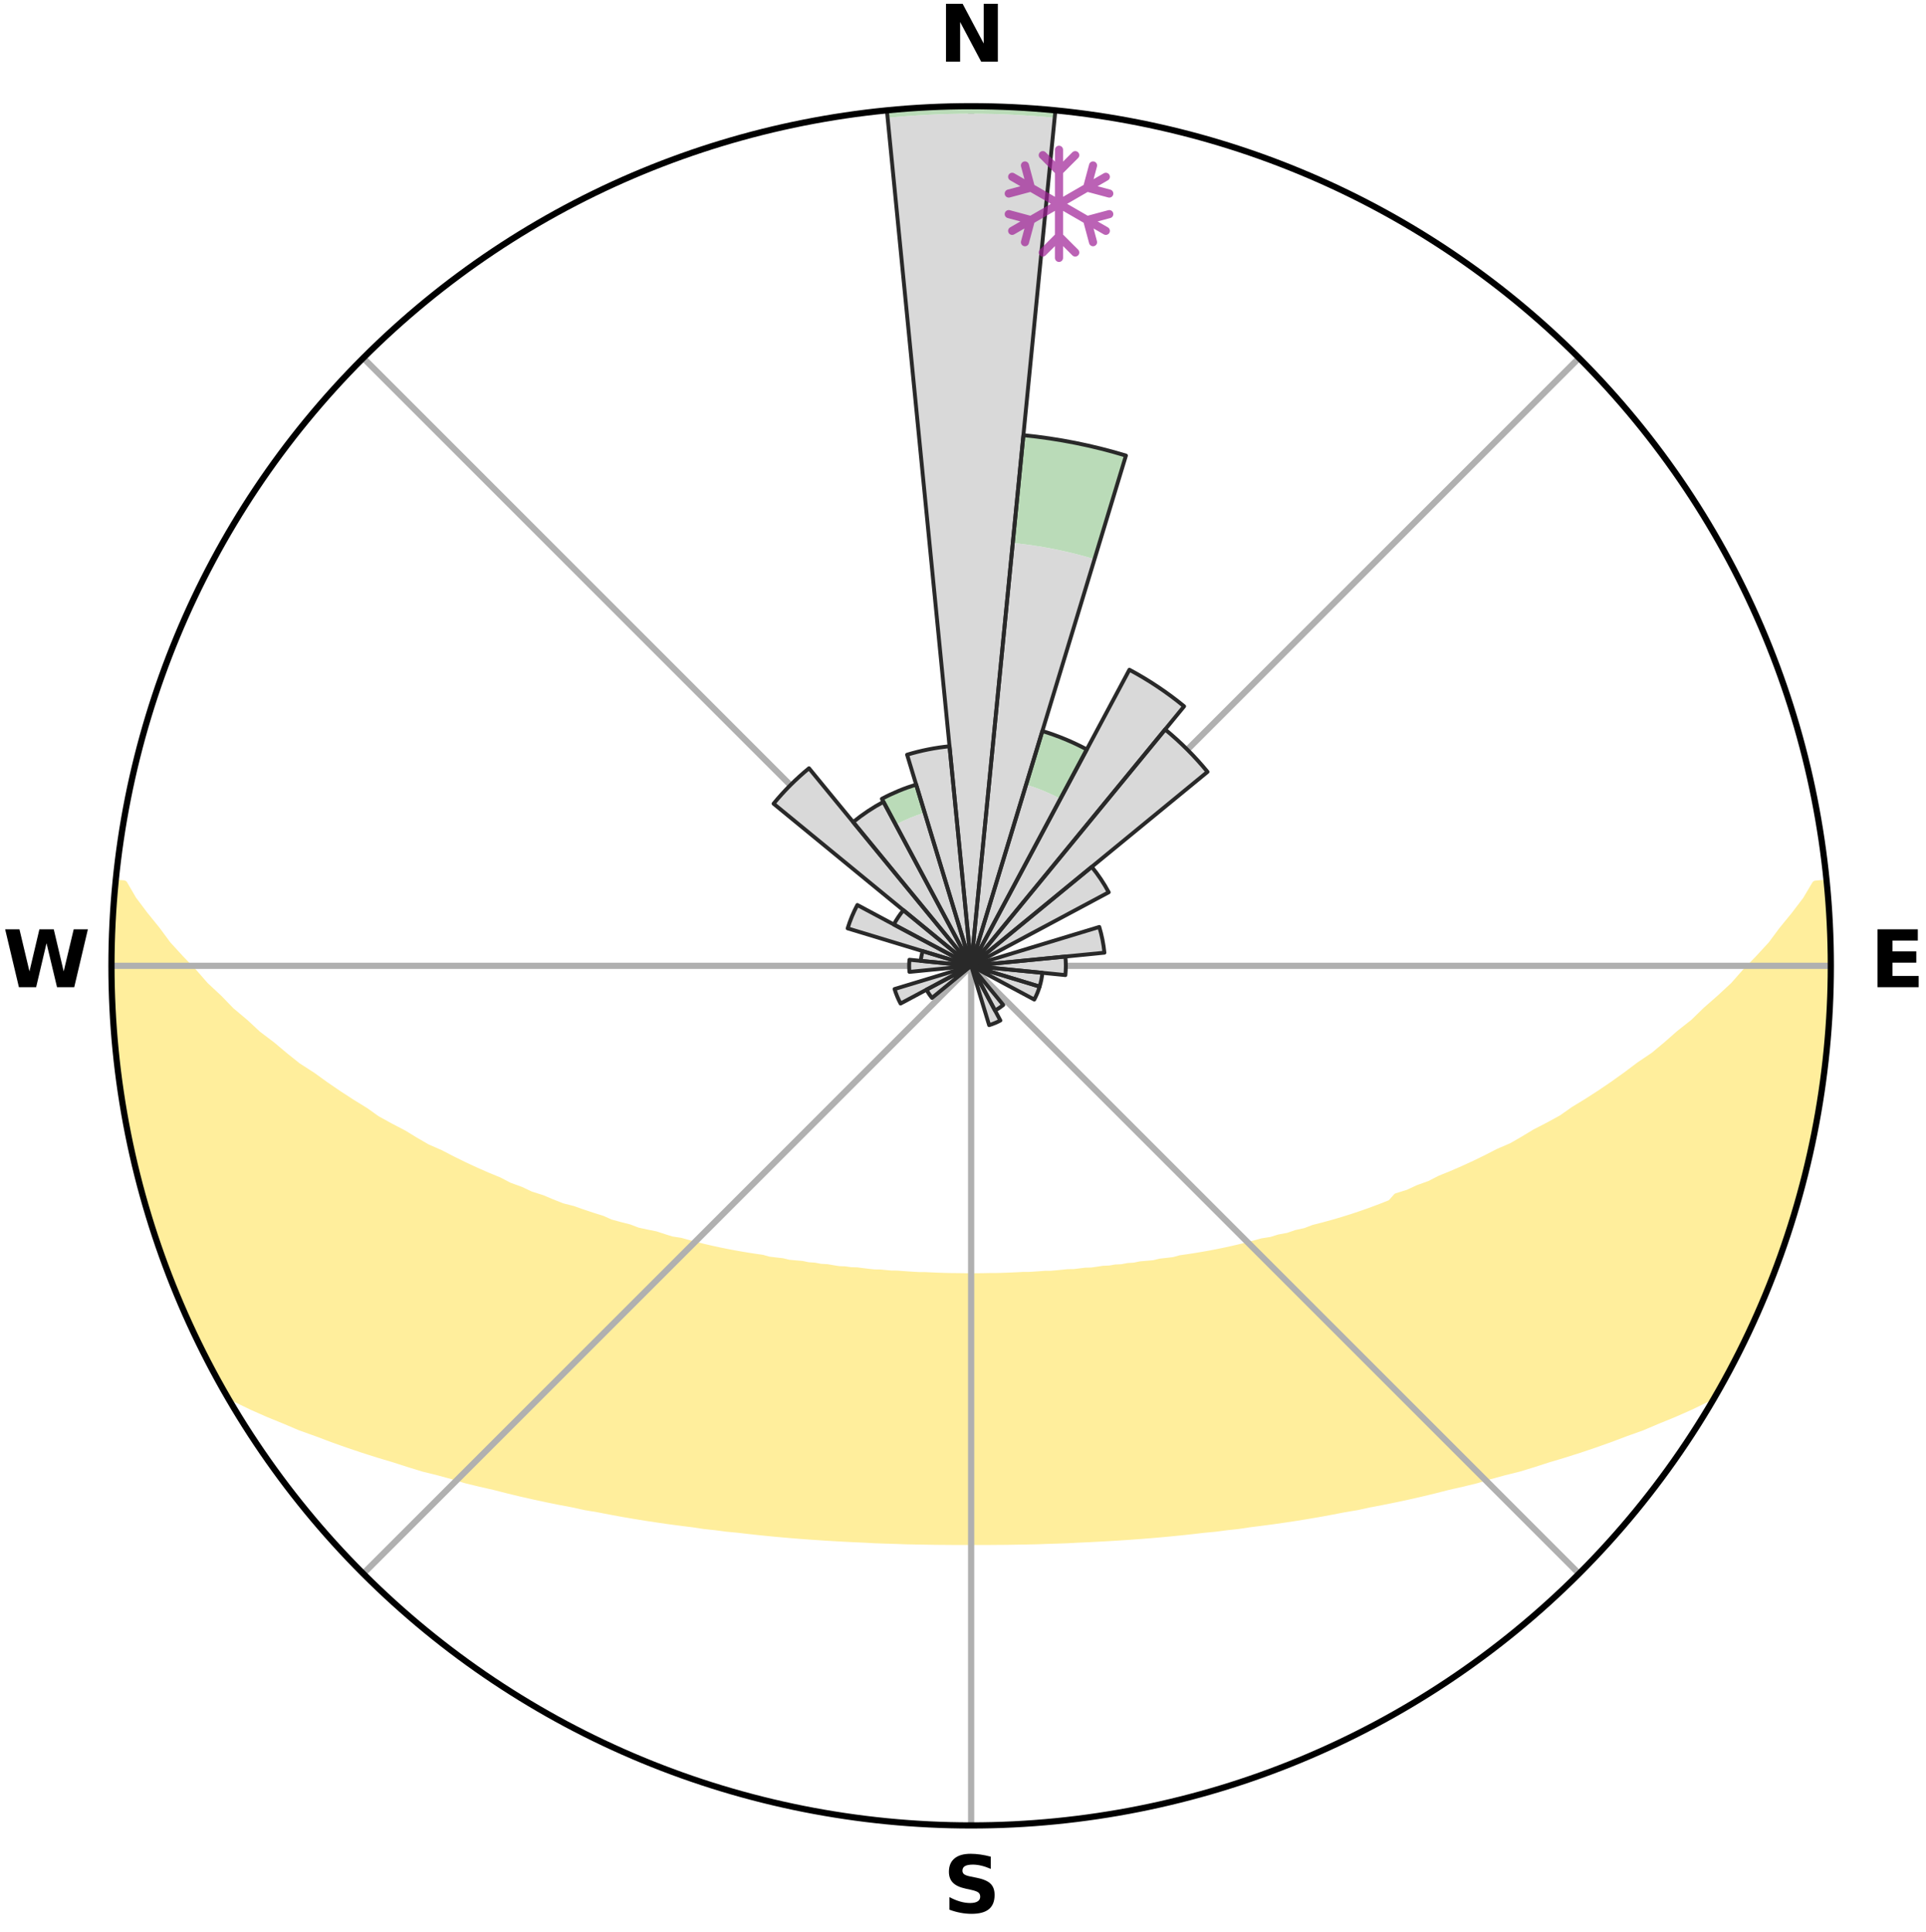 <?xml version="1.0" encoding="utf-8" standalone="no"?>
<!DOCTYPE svg PUBLIC "-//W3C//DTD SVG 1.1//EN"
  "http://www.w3.org/Graphics/SVG/1.1/DTD/svg11.dtd">
<svg xmlns:xlink="http://www.w3.org/1999/xlink" width="248.41pt" height="249.158pt" viewBox="0 0 248.41 249.158" xmlns="http://www.w3.org/2000/svg" version="1.1">
 <title>Ski Rose for 牧の入高原スノーパーク, Makinoiri Kogen Snow Park, Makinoiri kōgen sunō pāku</title>
 <defs>
  <style type="text/css">*{stroke-linejoin: round; stroke-linecap: butt}</style>
 </defs>
 <g id="figure_1">
  <g id="patch_1">
   <path d="M 0 249.158 
L 248.41 249.158 
L 248.41 0 
L 0 0 
z
" style="fill: #ffffff"/>
  </g>
  <g id="axes_1">
   <g id="patch_2">
    <path d="M 236.135 124.579 
C 236.135 110.018 233.267 95.599 227.695 82.147 
C 222.122 68.695 213.955 56.471 203.659 46.175 
C 193.363 35.879 181.139 27.711 167.687 22.139 
C 154.235 16.567 139.815 13.699 125.255 13.699 
C 110.694 13.699 96.275 16.567 82.823 22.139 
C 69.371 27.711 57.147 35.879 46.851 46.175 
C 36.555 56.471 28.387 68.695 22.815 82.147 
C 17.243 95.599 14.375 110.018 14.375 124.579 
C 14.375 139.14 17.243 153.559 22.815 167.011 
C 28.387 180.463 36.555 192.687 46.851 202.983 
C 57.147 213.279 69.371 221.447 82.823 227.019 
C 96.275 232.591 110.694 235.459 125.255 235.459 
C 139.815 235.459 154.235 232.591 167.687 227.019 
C 181.139 221.447 193.363 213.279 203.659 202.983 
C 213.955 192.687 222.122 180.463 227.695 167.011 
C 233.267 153.559 236.135 139.14 236.135 124.579 
M 125.255 124.579 
C 125.255 124.579 125.255 124.579 125.255 124.579 
C 125.255 124.579 125.255 124.579 125.255 124.579 
C 125.255 124.579 125.255 124.579 125.255 124.579 
C 125.255 124.579 125.255 124.579 125.255 124.579 
C 125.255 124.579 125.255 124.579 125.255 124.579 
C 125.255 124.579 125.255 124.579 125.255 124.579 
C 125.255 124.579 125.255 124.579 125.255 124.579 
C 125.255 124.579 125.255 124.579 125.255 124.579 
C 125.255 124.579 125.255 124.579 125.255 124.579 
C 125.255 124.579 125.255 124.579 125.255 124.579 
C 125.255 124.579 125.255 124.579 125.255 124.579 
C 125.255 124.579 125.255 124.579 125.255 124.579 
C 125.255 124.579 125.255 124.579 125.255 124.579 
C 125.255 124.579 125.255 124.579 125.255 124.579 
C 125.255 124.579 125.255 124.579 125.255 124.579 
C 125.255 124.579 125.255 124.579 125.255 124.579 
z
" style="fill: #ffffff"/>
   </g>
   <g id="PolyCollection_1">
    <defs>
     <path id="m92cb5e88fb" d="M 235.562 -135.2 
L 234.181 -135.067 
L 232.989 -133.058 
L 231.48 -131.076 
L 229.903 -129.148 
L 228.517 -127.283 
L 226.846 -125.466 
L 225.138 -123.707 
L 223.64 -122.003 
L 221.867 -120.361 
L 220.067 -118.78 
L 218.486 -117.242 
L 216.638 -115.78 
L 215.013 -114.352 
L 213.369 -112.979 
L 211.468 -111.694 
L 209.792 -110.432 
L 208.103 -109.224 
L 206.403 -108.069 
L 204.693 -106.968 
L 202.975 -105.92 
L 201.482 -104.865 
L 199.752 -103.919 
L 198.019 -103.025 
L 196.51 -102.112 
L 194.997 -101.243 
L 193.264 -100.496 
L 191.751 -99.717 
L 190.239 -98.981 
L 188.729 -98.287 
L 187.222 -97.635 
L 185.721 -97.023 
L 184.426 -96.356 
L 182.935 -95.821 
L 181.647 -95.223 
L 180.172 -94.761 
L 179.434 -93.926 
L 178.157 -93.417 
L 176.886 -92.939 
L 175.622 -92.492 
L 174.366 -92.073 
L 173.119 -91.683 
L 171.881 -91.321 
L 170.654 -90.985 
L 169.439 -90.676 
L 168.386 -90.271 
L 167.191 -90.01 
L 166.152 -89.65 
L 164.98 -89.433 
L 163.957 -89.115 
L 162.811 -88.939 
L 161.806 -88.66 
L 160.809 -88.399 
L 159.82 -88.155 
L 158.839 -87.928 
L 157.867 -87.718 
L 156.904 -87.522 
L 155.951 -87.341 
L 155.008 -87.175 
L 154.074 -87.021 
L 153.151 -86.879 
L 152.238 -86.75 
L 151.414 -86.517 
L 150.519 -86.41 
L 149.633 -86.312 
L 148.826 -86.114 
L 147.958 -86.036 
L 147.102 -85.965 
L 146.311 -85.798 
L 145.472 -85.742 
L 144.692 -85.594 
L 143.87 -85.551 
L 143.101 -85.42 
L 142.296 -85.387 
L 141.537 -85.272 
L 140.781 -85.164 
L 139.999 -85.145 
L 139.253 -85.051 
L 138.51 -84.963 
L 137.749 -84.954 
L 137.015 -84.877 
L 136.284 -84.808 
L 135.557 -84.744 
L 134.819 -84.742 
L 134.099 -84.687 
L 133.381 -84.638 
L 132.666 -84.594 
L 131.946 -84.595 
L 131.236 -84.557 
L 130.528 -84.524 
L 129.822 -84.497 
L 129.117 -84.473 
L 128.413 -84.455 
L 127.709 -84.455 
L 127.007 -84.441 
L 126.306 -84.431 
L 125.605 -84.426 
L 124.904 -84.426 
L 124.204 -84.434 
L 123.503 -84.445 
L 122.8 -84.448 
L 122.098 -84.464 
L 121.394 -84.485 
L 120.69 -84.51 
L 119.984 -84.54 
L 119.276 -84.574 
L 118.56 -84.575 
L 117.848 -84.616 
L 117.134 -84.661 
L 116.417 -84.713 
L 115.697 -84.769 
L 114.961 -84.774 
L 114.234 -84.839 
L 113.504 -84.91 
L 112.75 -84.919 
L 112.012 -85 
L 111.271 -85.089 
L 110.526 -85.185 
L 109.745 -85.206 
L 108.991 -85.315 
L 108.194 -85.343 
L 107.43 -85.466 
L 106.662 -85.598 
L 105.842 -85.643 
L 105.064 -85.792 
L 104.227 -85.85 
L 103.438 -86.017 
L 102.583 -86.09 
L 101.718 -86.17 
L 100.912 -86.368 
L 100.029 -86.467 
L 99.135 -86.575 
L 98.313 -86.808 
L 97.403 -86.939 
L 96.482 -87.081 
L 95.55 -87.235 
L 94.609 -87.403 
L 93.658 -87.584 
L 92.698 -87.78 
L 91.728 -87.991 
L 90.75 -88.218 
L 89.763 -88.462 
L 88.768 -88.723 
L 87.765 -89.002 
L 86.622 -89.178 
L 85.601 -89.496 
L 84.574 -89.834 
L 83.395 -90.072 
L 82.203 -90.334 
L 81.152 -90.738 
L 79.939 -91.047 
L 78.714 -91.382 
L 77.646 -91.858 
L 76.405 -92.246 
L 75.155 -92.662 
L 73.898 -93.107 
L 72.451 -93.475 
L 71.176 -93.983 
L 69.896 -94.522 
L 68.42 -94.992 
L 67.129 -95.599 
L 65.637 -96.143 
L 64.34 -96.819 
L 62.838 -97.439 
L 61.33 -98.101 
L 59.819 -98.803 
L 58.306 -99.548 
L 56.792 -100.335 
L 55.059 -101.092 
L 53.546 -101.969 
L 52.036 -102.891 
L 50.304 -103.793 
L 48.575 -104.748 
L 47.082 -105.811 
L 45.365 -106.868 
L 43.656 -107.978 
L 41.956 -109.141 
L 40.269 -110.357 
L 38.354 -111.592 
L 36.694 -112.92 
L 35.052 -114.302 
L 33.186 -115.714 
L 31.584 -117.207 
L 29.761 -118.738 
L 28.208 -120.342 
L 26.438 -121.991 
L 24.943 -123.704 
L 23.239 -125.469 
L 21.573 -127.294 
L 20.192 -129.166 
L 18.624 -131.101 
L 17.129 -133.089 
L 15.957 -135.103 
L 14.901 -135.205 
L 14.901 -135.205 
L 14.785 -133.273 
L 14.702 -131.341 
L 14.652 -129.408 
L 14.426 -127.481 
L 14.44 -125.546 
L 14.487 -123.612 
L 14.566 -121.681 
L 14.488 -119.743 
L 14.609 -117.812 
L 14.78 -115.885 
L 14.981 -113.961 
L 15.212 -112.041 
L 15.472 -110.126 
L 15.761 -108.215 
L 16.078 -106.309 
L 16.424 -104.408 
L 16.8 -102.514 
L 17.199 -100.624 
L 17.627 -98.74 
L 18.084 -96.863 
L 18.561 -94.99 
L 19.074 -93.127 
L 19.604 -91.267 
L 20.174 -89.42 
L 20.76 -87.575 
L 21.406 -85.752 
L 22.216 -83.991 
L 22.892 -82.179 
L 23.604 -80.38 
L 24.366 -78.601 
L 25.311 -76.908 
L 26.149 -75.167 
L 26.914 -73.386 
L 27.82 -71.676 
L 28.755 -69.982 
L 30.49 -68.758 
L 32.543 -67.765 
L 34.628 -66.844 
L 36.732 -65.987 
L 38.754 -65.129 
L 40.855 -64.377 
L 42.87 -63.617 
L 44.877 -62.903 
L 46.874 -62.232 
L 48.858 -61.603 
L 50.83 -61.014 
L 52.718 -60.404 
L 54.592 -59.828 
L 56.519 -59.351 
L 58.367 -58.848 
L 60.137 -58.315 
L 61.953 -57.873 
L 63.756 -57.465 
L 65.486 -57.022 
L 67.202 -56.608 
L 68.905 -56.221 
L 70.593 -55.859 
L 72.266 -55.522 
L 73.924 -55.209 
L 75.523 -54.857 
L 77.151 -54.587 
L 78.727 -54.282 
L 80.287 -53.994 
L 81.838 -53.729 
L 83.373 -53.479 
L 84.899 -53.25 
L 86.409 -53.033 
L 87.908 -52.836 
L 89.392 -52.65 
L 90.842 -52.431 
L 92.304 -52.276 
L 93.734 -52.086 
L 95.171 -51.951 
L 96.581 -51.787 
L 97.982 -51.634 
L 99.374 -51.494 
L 100.758 -51.365 
L 102.133 -51.246 
L 103.501 -51.138 
L 104.86 -51.039 
L 106.213 -50.949 
L 107.558 -50.867 
L 108.897 -50.793 
L 110.229 -50.726 
L 111.556 -50.667 
L 112.874 -50.595 
L 114.191 -50.55 
L 115.504 -50.511 
L 116.81 -50.461 
L 118.116 -50.435 
L 119.418 -50.414 
L 120.717 -50.392 
L 122.015 -50.383 
L 123.312 -50.372 
L 124.607 -50.375 
L 125.902 -50.375 
L 127.198 -50.372 
L 128.494 -50.383 
L 129.792 -50.392 
L 131.092 -50.414 
L 132.394 -50.435 
L 133.7 -50.461 
L 135.006 -50.511 
L 136.319 -50.55 
L 137.636 -50.594 
L 138.954 -50.666 
L 140.28 -50.726 
L 141.613 -50.793 
L 142.952 -50.867 
L 144.297 -50.948 
L 145.649 -51.039 
L 147.009 -51.138 
L 148.377 -51.246 
L 149.752 -51.365 
L 151.136 -51.494 
L 152.528 -51.634 
L 153.929 -51.786 
L 155.338 -51.951 
L 156.776 -52.084 
L 158.206 -52.275 
L 159.668 -52.43 
L 161.118 -52.649 
L 162.602 -52.835 
L 164.102 -53.032 
L 165.612 -53.248 
L 167.137 -53.478 
L 168.673 -53.728 
L 170.223 -53.993 
L 171.784 -54.281 
L 173.359 -54.587 
L 174.988 -54.856 
L 176.587 -55.207 
L 178.245 -55.521 
L 179.918 -55.858 
L 181.606 -56.219 
L 183.309 -56.607 
L 185.025 -57.021 
L 186.755 -57.463 
L 188.557 -57.872 
L 190.374 -58.313 
L 192.145 -58.847 
L 193.991 -59.35 
L 195.919 -59.828 
L 197.793 -60.403 
L 199.681 -61.013 
L 201.652 -61.602 
L 203.637 -62.231 
L 205.634 -62.902 
L 207.641 -63.617 
L 209.656 -64.376 
L 211.757 -65.127 
L 213.78 -65.986 
L 215.882 -66.843 
L 217.968 -67.764 
L 220.021 -68.758 
L 221.759 -69.979 
L 222.693 -71.674 
L 223.601 -73.383 
L 224.437 -75.129 
L 225.33 -76.846 
L 226.089 -78.626 
L 226.902 -80.382 
L 227.646 -82.167 
L 228.416 -83.943 
L 229.086 -85.758 
L 229.765 -87.57 
L 230.234 -89.454 
L 230.826 -91.293 
L 231.56 -93.09 
L 232.031 -94.967 
L 232.471 -96.851 
L 233.06 -98.697 
L 233.405 -100.603 
L 233.905 -102.474 
L 234.234 -104.381 
L 234.502 -106.297 
L 234.866 -108.198 
L 235.108 -110.117 
L 235.384 -112.031 
L 235.619 -113.952 
L 235.698 -115.887 
L 235.858 -117.814 
L 235.979 -119.745 
L 236.062 -121.677 
L 236.108 -123.612 
L 236.119 -125.547 
L 236.094 -127.481 
L 235.934 -129.411 
L 235.842 -131.343 
L 235.718 -133.273 
L 235.562 -135.2 
z
" style="stroke: #ffee9c"/>
    </defs>
    <g clip-path="url(#p36be1cdfe9)">
     <use xlink:href="#m92cb5e88fb" x="0" y="249.158" style="fill: #ffee9c; stroke: #ffee9c"/>
    </g>
   </g>
   <g id="matplotlib.axis_1">
    <g id="xtick_1">
     <g id="line2d_1">
      <path d="M 125.255 124.579 
L 125.255 13.699 
" clip-path="url(#p36be1cdfe9)" style="fill: none; stroke: #b0b0b0; stroke-width: 0.8; stroke-linecap: square"/>
     </g>
     <g id="text_1">
      <!-- N -->
      <g transform="translate(121.07 7.958) scale(0.1 -0.1)">
       <defs>
        <path id="DejaVuSans-Bold-4e" d="M 588 4666 
L 1931 4666 
L 3628 1466 
L 3628 4666 
L 4769 4666 
L 4769 0 
L 3425 0 
L 1728 3200 
L 1728 0 
L 588 0 
L 588 4666 
z
" transform="scale(0.016)"/>
       </defs>
       <use xlink:href="#DejaVuSans-Bold-4e"/>
      </g>
     </g>
    </g>
    <g id="xtick_2">
     <g id="line2d_2">
      <path d="M 125.255 124.579 
L 203.659 46.175 
" clip-path="url(#p36be1cdfe9)" style="fill: none; stroke: #b0b0b0; stroke-width: 0.8; stroke-linecap: square"/>
     </g>
    </g>
    <g id="xtick_3">
     <g id="line2d_3">
      <path d="M 125.255 124.579 
L 236.135 124.579 
" clip-path="url(#p36be1cdfe9)" style="fill: none; stroke: #b0b0b0; stroke-width: 0.8; stroke-linecap: square"/>
     </g>
     <g id="text_2">
      <!-- E -->
      <g transform="translate(241.219 127.338) scale(0.1 -0.1)">
       <defs>
        <path id="DejaVuSans-Bold-45" d="M 588 4666 
L 3834 4666 
L 3834 3756 
L 1791 3756 
L 1791 2888 
L 3713 2888 
L 3713 1978 
L 1791 1978 
L 1791 909 
L 3903 909 
L 3903 0 
L 588 0 
L 588 4666 
z
" transform="scale(0.016)"/>
       </defs>
       <use xlink:href="#DejaVuSans-Bold-45"/>
      </g>
     </g>
    </g>
    <g id="xtick_4">
     <g id="line2d_4">
      <path d="M 125.255 124.579 
L 203.659 202.983 
" clip-path="url(#p36be1cdfe9)" style="fill: none; stroke: #b0b0b0; stroke-width: 0.8; stroke-linecap: square"/>
     </g>
    </g>
    <g id="xtick_5">
     <g id="line2d_5">
      <path d="M 125.255 124.579 
L 125.255 235.459 
" clip-path="url(#p36be1cdfe9)" style="fill: none; stroke: #b0b0b0; stroke-width: 0.8; stroke-linecap: square"/>
     </g>
     <g id="text_3">
      <!-- S -->
      <g transform="translate(121.654 246.718) scale(0.1 -0.1)">
       <defs>
        <path id="DejaVuSans-Bold-53" d="M 3834 4519 
L 3834 3531 
Q 3450 3703 3084 3790 
Q 2719 3878 2394 3878 
Q 1963 3878 1756 3759 
Q 1550 3641 1550 3391 
Q 1550 3203 1689 3098 
Q 1828 2994 2194 2919 
L 2706 2816 
Q 3484 2659 3812 2340 
Q 4141 2022 4141 1434 
Q 4141 663 3683 286 
Q 3225 -91 2284 -91 
Q 1841 -91 1394 -6 
Q 947 78 500 244 
L 500 1259 
Q 947 1022 1364 901 
Q 1781 781 2169 781 
Q 2563 781 2772 912 
Q 2981 1044 2981 1288 
Q 2981 1506 2839 1625 
Q 2697 1744 2272 1838 
L 1806 1941 
Q 1106 2091 782 2419 
Q 459 2747 459 3303 
Q 459 4000 909 4375 
Q 1359 4750 2203 4750 
Q 2588 4750 2994 4692 
Q 3400 4634 3834 4519 
z
" transform="scale(0.016)"/>
       </defs>
       <use xlink:href="#DejaVuSans-Bold-53"/>
      </g>
     </g>
    </g>
    <g id="xtick_6">
     <g id="line2d_6">
      <path d="M 125.255 124.579 
L 46.851 202.983 
" clip-path="url(#p36be1cdfe9)" style="fill: none; stroke: #b0b0b0; stroke-width: 0.8; stroke-linecap: square"/>
     </g>
    </g>
    <g id="xtick_7">
     <g id="line2d_7">
      <path d="M 125.255 124.579 
L 14.375 124.579 
" clip-path="url(#p36be1cdfe9)" style="fill: none; stroke: #b0b0b0; stroke-width: 0.8; stroke-linecap: square"/>
     </g>
     <g id="text_4">
      <!-- W -->
      <g transform="translate(0.36 127.338) scale(0.1 -0.1)">
       <defs>
        <path id="DejaVuSans-Bold-57" d="M 191 4666 
L 1344 4666 
L 2150 1275 
L 2950 4666 
L 4109 4666 
L 4909 1275 
L 5716 4666 
L 6859 4666 
L 5759 0 
L 4372 0 
L 3525 3547 
L 2688 0 
L 1300 0 
L 191 4666 
z
" transform="scale(0.016)"/>
       </defs>
       <use xlink:href="#DejaVuSans-Bold-57"/>
      </g>
     </g>
    </g>
    <g id="xtick_8">
     <g id="line2d_8">
      <path d="M 125.255 124.579 
L 46.851 46.175 
" clip-path="url(#p36be1cdfe9)" style="fill: none; stroke: #b0b0b0; stroke-width: 0.8; stroke-linecap: square"/>
     </g>
    </g>
   </g>
   <g id="matplotlib.axis_2"/>
   <g id="patch_3">
    <path d="M 125.255 124.579 
C 125.255 124.579 125.255 124.579 125.255 124.579 
C 125.255 124.579 125.255 124.579 125.255 124.579 
L 136.028 15.193 
C 132.448 14.841 128.853 14.664 125.255 14.664 
C 121.657 14.664 118.062 14.841 114.481 15.193 
z
" clip-path="url(#p36be1cdfe9)" style="fill: #d9d9d9"/>
   </g>
   <g id="patch_4">
    <path d="M 125.255 124.579 
C 125.255 124.579 125.255 124.579 125.255 124.579 
C 125.255 124.579 125.255 124.579 125.255 124.579 
L 141.166 72.127 
C 139.449 71.607 137.708 71.17 135.948 70.82 
C 134.189 70.47 132.413 70.207 130.627 70.031 
z
" clip-path="url(#p36be1cdfe9)" style="fill: #d9d9d9"/>
   </g>
   <g id="patch_5">
    <path d="M 125.255 124.579 
C 125.255 124.579 125.255 124.579 125.255 124.579 
C 125.255 124.579 125.255 124.579 125.255 124.579 
L 136.769 103.038 
C 136.064 102.661 135.341 102.319 134.602 102.013 
C 133.863 101.707 133.11 101.437 132.345 101.205 
z
" clip-path="url(#p36be1cdfe9)" style="fill: #d9d9d9"/>
   </g>
   <g id="patch_6">
    <path d="M 125.255 124.579 
C 125.255 124.579 125.255 124.579 125.255 124.579 
C 125.255 124.579 125.255 124.579 125.255 124.579 
L 152.725 91.106 
C 151.63 90.207 150.491 89.362 149.312 88.575 
C 148.134 87.787 146.917 87.058 145.667 86.39 
z
" clip-path="url(#p36be1cdfe9)" style="fill: #d9d9d9"/>
   </g>
   <g id="patch_7">
    <path d="M 125.255 124.579 
C 125.255 124.579 125.255 124.579 125.255 124.579 
C 125.255 124.579 125.255 124.579 125.255 124.579 
L 155.742 99.559 
C 154.923 98.561 154.055 97.604 153.142 96.691 
C 152.23 95.779 151.273 94.911 150.275 94.092 
z
" clip-path="url(#p36be1cdfe9)" style="fill: #d9d9d9"/>
   </g>
   <g id="patch_8">
    <path d="M 125.255 124.579 
C 125.255 124.579 125.255 124.579 125.255 124.579 
C 125.255 124.579 125.255 124.579 125.255 124.579 
L 143 115.094 
C 142.689 114.513 142.35 113.948 141.985 113.401 
C 141.619 112.853 141.226 112.324 140.808 111.815 
z
" clip-path="url(#p36be1cdfe9)" style="fill: #d9d9d9"/>
   </g>
   <g id="patch_9">
    <path d="M 125.255 124.579 
C 125.255 124.579 125.255 124.579 125.255 124.579 
C 125.255 124.579 125.255 124.579 125.255 124.579 
L 125.255 124.579 
C 125.255 124.579 125.255 124.579 125.255 124.579 
C 125.255 124.579 125.255 124.579 125.255 124.579 
z
" clip-path="url(#p36be1cdfe9)" style="fill: #d9d9d9"/>
   </g>
   <g id="patch_10">
    <path d="M 125.255 124.579 
C 125.255 124.579 125.255 124.579 125.255 124.579 
C 125.255 124.579 125.255 124.579 125.255 124.579 
L 142.443 122.886 
C 142.388 122.324 142.305 121.764 142.194 121.21 
C 142.084 120.655 141.947 120.106 141.783 119.565 
z
" clip-path="url(#p36be1cdfe9)" style="fill: #d9d9d9"/>
   </g>
   <g id="patch_11">
    <path d="M 125.255 124.579 
C 125.255 124.579 125.255 124.579 125.255 124.579 
C 125.255 124.579 125.255 124.579 125.255 124.579 
L 137.409 125.776 
C 137.448 125.378 137.468 124.979 137.468 124.579 
C 137.468 124.179 137.448 123.78 137.409 123.382 
z
" clip-path="url(#p36be1cdfe9)" style="fill: #d9d9d9"/>
   </g>
   <g id="patch_12">
    <path d="M 125.255 124.579 
C 125.255 124.579 125.255 124.579 125.255 124.579 
C 125.255 124.579 125.255 124.579 125.255 124.579 
L 134.089 127.259 
C 134.177 126.97 134.25 126.677 134.309 126.38 
C 134.368 126.084 134.413 125.785 134.442 125.484 
z
" clip-path="url(#p36be1cdfe9)" style="fill: #d9d9d9"/>
   </g>
   <g id="patch_13">
    <path d="M 125.255 124.579 
C 125.255 124.579 125.255 124.579 125.255 124.579 
C 125.255 124.579 125.255 124.579 125.255 124.579 
L 133.397 128.931 
C 133.539 128.664 133.668 128.391 133.784 128.112 
C 133.9 127.833 134.002 127.548 134.089 127.259 
z
" clip-path="url(#p36be1cdfe9)" style="fill: #d9d9d9"/>
   </g>
   <g id="patch_14">
    <path d="M 125.255 124.579 
C 125.255 124.579 125.255 124.579 125.255 124.579 
C 125.255 124.579 125.255 124.579 125.255 124.579 
L 125.255 124.579 
C 125.255 124.579 125.255 124.579 125.255 124.579 
C 125.255 124.579 125.255 124.579 125.255 124.579 
z
" clip-path="url(#p36be1cdfe9)" style="fill: #d9d9d9"/>
   </g>
   <g id="patch_15">
    <path d="M 125.255 124.579 
C 125.255 124.579 125.255 124.579 125.255 124.579 
C 125.255 124.579 125.255 124.579 125.255 124.579 
L 125.255 124.579 
C 125.255 124.579 125.255 124.579 125.255 124.579 
C 125.255 124.579 125.255 124.579 125.255 124.579 
z
" clip-path="url(#p36be1cdfe9)" style="fill: #d9d9d9"/>
   </g>
   <g id="patch_16">
    <path d="M 125.255 124.579 
C 125.255 124.579 125.255 124.579 125.255 124.579 
C 125.255 124.579 125.255 124.579 125.255 124.579 
L 128.332 130.336 
C 128.521 130.236 128.704 130.126 128.882 130.007 
C 129.059 129.888 129.231 129.761 129.396 129.625 
z
" clip-path="url(#p36be1cdfe9)" style="fill: #d9d9d9"/>
   </g>
   <g id="patch_17">
    <path d="M 125.255 124.579 
C 125.255 124.579 125.255 124.579 125.255 124.579 
C 125.255 124.579 125.255 124.579 125.255 124.579 
L 127.576 132.23 
C 127.826 132.154 128.073 132.066 128.314 131.966 
C 128.556 131.865 128.793 131.754 129.024 131.63 
z
" clip-path="url(#p36be1cdfe9)" style="fill: #d9d9d9"/>
   </g>
   <g id="patch_18">
    <path d="M 125.255 124.579 
C 125.255 124.579 125.255 124.579 125.255 124.579 
C 125.255 124.579 125.255 124.579 125.255 124.579 
L 125.255 124.579 
C 125.255 124.579 125.255 124.579 125.255 124.579 
C 125.255 124.579 125.255 124.579 125.255 124.579 
z
" clip-path="url(#p36be1cdfe9)" style="fill: #d9d9d9"/>
   </g>
   <g id="patch_19">
    <path d="M 125.255 124.579 
C 125.255 124.579 125.255 124.579 125.255 124.579 
C 125.255 124.579 125.255 124.579 125.255 124.579 
L 125.255 124.579 
C 125.255 124.579 125.255 124.579 125.255 124.579 
C 125.255 124.579 125.255 124.579 125.255 124.579 
z
" clip-path="url(#p36be1cdfe9)" style="fill: #d9d9d9"/>
   </g>
   <g id="patch_20">
    <path d="M 125.255 124.579 
C 125.255 124.579 125.255 124.579 125.255 124.579 
C 125.255 124.579 125.255 124.579 125.255 124.579 
L 125.255 124.579 
C 125.255 124.579 125.255 124.579 125.255 124.579 
C 125.255 124.579 125.255 124.579 125.255 124.579 
z
" clip-path="url(#p36be1cdfe9)" style="fill: #d9d9d9"/>
   </g>
   <g id="patch_21">
    <path d="M 125.255 124.579 
C 125.255 124.579 125.255 124.579 125.255 124.579 
C 125.255 124.579 125.255 124.579 125.255 124.579 
L 125.255 124.579 
C 125.255 124.579 125.255 124.579 125.255 124.579 
C 125.255 124.579 125.255 124.579 125.255 124.579 
z
" clip-path="url(#p36be1cdfe9)" style="fill: #d9d9d9"/>
   </g>
   <g id="patch_22">
    <path d="M 125.255 124.579 
C 125.255 124.579 125.255 124.579 125.255 124.579 
C 125.255 124.579 125.255 124.579 125.255 124.579 
L 125.255 124.579 
C 125.255 124.579 125.255 124.579 125.255 124.579 
C 125.255 124.579 125.255 124.579 125.255 124.579 
z
" clip-path="url(#p36be1cdfe9)" style="fill: #d9d9d9"/>
   </g>
   <g id="patch_23">
    <path d="M 125.255 124.579 
C 125.255 124.579 125.255 124.579 125.255 124.579 
C 125.255 124.579 125.255 124.579 125.255 124.579 
L 125.255 124.579 
C 125.255 124.579 125.255 124.579 125.255 124.579 
C 125.255 124.579 125.255 124.579 125.255 124.579 
z
" clip-path="url(#p36be1cdfe9)" style="fill: #d9d9d9"/>
   </g>
   <g id="patch_24">
    <path d="M 125.255 124.579 
C 125.255 124.579 125.255 124.579 125.255 124.579 
C 125.255 124.579 125.255 124.579 125.255 124.579 
L 119.498 127.656 
C 119.598 127.845 119.708 128.028 119.827 128.206 
C 119.946 128.383 120.073 128.555 120.209 128.72 
z
" clip-path="url(#p36be1cdfe9)" style="fill: #d9d9d9"/>
   </g>
   <g id="patch_25">
    <path d="M 125.255 124.579 
C 125.255 124.579 125.255 124.579 125.255 124.579 
C 125.255 124.579 125.255 124.579 125.255 124.579 
L 115.378 127.575 
C 115.476 127.899 115.59 128.217 115.719 128.529 
C 115.848 128.841 115.993 129.147 116.152 129.445 
z
" clip-path="url(#p36be1cdfe9)" style="fill: #d9d9d9"/>
   </g>
   <g id="patch_26">
    <path d="M 125.255 124.579 
C 125.255 124.579 125.255 124.579 125.255 124.579 
C 125.255 124.579 125.255 124.579 125.255 124.579 
L 125.255 124.579 
C 125.255 124.579 125.255 124.579 125.255 124.579 
C 125.255 124.579 125.255 124.579 125.255 124.579 
z
" clip-path="url(#p36be1cdfe9)" style="fill: #d9d9d9"/>
   </g>
   <g id="patch_27">
    <path d="M 125.255 124.579 
C 125.255 124.579 125.255 124.579 125.255 124.579 
C 125.255 124.579 125.255 124.579 125.255 124.579 
L 117.298 123.795 
C 117.273 124.056 117.26 124.317 117.26 124.579 
C 117.26 124.841 117.273 125.102 117.298 125.363 
z
" clip-path="url(#p36be1cdfe9)" style="fill: #d9d9d9"/>
   </g>
   <g id="patch_28">
    <path d="M 125.255 124.579 
C 125.255 124.579 125.255 124.579 125.255 124.579 
C 125.255 124.579 125.255 124.579 125.255 124.579 
L 119.008 122.684 
C 118.946 122.889 118.894 123.096 118.852 123.306 
C 118.811 123.515 118.779 123.727 118.758 123.939 
z
" clip-path="url(#p36be1cdfe9)" style="fill: #d9d9d9"/>
   </g>
   <g id="patch_29">
    <path d="M 125.255 124.579 
C 125.255 124.579 125.255 124.579 125.255 124.579 
C 125.255 124.579 125.255 124.579 125.255 124.579 
L 110.577 116.734 
C 110.32 117.214 110.087 117.707 109.879 118.21 
C 109.67 118.713 109.486 119.226 109.328 119.748 
z
" clip-path="url(#p36be1cdfe9)" style="fill: #d9d9d9"/>
   </g>
   <g id="patch_30">
    <path d="M 125.255 124.579 
C 125.255 124.579 125.255 124.579 125.255 124.579 
C 125.255 124.579 125.255 124.579 125.255 124.579 
L 116.515 117.406 
C 116.28 117.692 116.059 117.99 115.854 118.297 
C 115.648 118.605 115.458 118.923 115.283 119.249 
z
" clip-path="url(#p36be1cdfe9)" style="fill: #d9d9d9"/>
   </g>
   <g id="patch_31">
    <path d="M 125.255 124.579 
C 125.255 124.579 125.255 124.579 125.255 124.579 
C 125.255 124.579 125.255 124.579 125.255 124.579 
L 104.342 99.097 
C 103.508 99.781 102.708 100.506 101.945 101.269 
C 101.182 102.032 100.457 102.832 99.773 103.666 
z
" clip-path="url(#p36be1cdfe9)" style="fill: #d9d9d9"/>
   </g>
   <g id="patch_32">
    <path d="M 125.255 124.579 
C 125.255 124.579 125.255 124.579 125.255 124.579 
C 125.255 124.579 125.255 124.579 125.255 124.579 
L 113.948 103.426 
C 113.256 103.796 112.582 104.2 111.929 104.636 
C 111.276 105.072 110.646 105.54 110.039 106.038 
z
" clip-path="url(#p36be1cdfe9)" style="fill: #d9d9d9"/>
   </g>
   <g id="patch_33">
    <path d="M 125.255 124.579 
C 125.255 124.579 125.255 124.579 125.255 124.579 
C 125.255 124.579 125.255 124.579 125.255 124.579 
L 119.262 104.825 
C 118.616 105.021 117.979 105.249 117.355 105.507 
C 116.731 105.766 116.12 106.055 115.524 106.373 
z
" clip-path="url(#p36be1cdfe9)" style="fill: #d9d9d9"/>
   </g>
   <g id="patch_34">
    <path d="M 125.255 124.579 
C 125.255 124.579 125.255 124.579 125.255 124.579 
C 125.255 124.579 125.255 124.579 125.255 124.579 
L 122.466 96.261 
C 121.539 96.352 120.617 96.489 119.704 96.671 
C 118.79 96.853 117.886 97.079 116.995 97.349 
z
" clip-path="url(#p36be1cdfe9)" style="fill: #d9d9d9"/>
   </g>
   <g id="patch_35">
    <path d="M 114.481 15.193 
C 118.062 14.841 121.657 14.664 125.255 14.664 
C 128.853 14.664 132.448 14.841 136.028 15.193 
L 136.123 14.233 
C 132.511 13.877 128.884 13.699 125.255 13.699 
C 121.626 13.699 117.998 13.877 114.387 14.233 
z
" clip-path="url(#p36be1cdfe9)" style="fill: #badbb8"/>
   </g>
   <g id="patch_36">
    <path d="M 130.627 70.031 
C 132.413 70.207 134.189 70.47 135.948 70.82 
C 137.708 71.17 139.449 71.607 141.166 72.127 
L 145.22 58.764 
C 143.065 58.11 140.88 57.563 138.673 57.124 
C 136.465 56.685 134.236 56.354 131.996 56.133 
z
" clip-path="url(#p36be1cdfe9)" style="fill: #badbb8"/>
   </g>
   <g id="patch_37">
    <path d="M 132.345 101.205 
C 133.11 101.437 133.863 101.707 134.602 102.013 
C 135.341 102.319 136.064 102.661 136.769 103.038 
L 140.173 96.67 
C 139.259 96.182 138.322 95.739 137.365 95.342 
C 136.408 94.946 135.432 94.597 134.441 94.296 
z
" clip-path="url(#p36be1cdfe9)" style="fill: #badbb8"/>
   </g>
   <g id="patch_38">
    <path d="M 145.667 86.39 
C 146.917 87.058 148.134 87.787 149.312 88.575 
C 150.491 89.362 151.63 90.207 152.725 91.106 
L 152.725 91.106 
C 151.63 90.207 150.491 89.362 149.312 88.575 
C 148.134 87.787 146.917 87.058 145.667 86.39 
z
" clip-path="url(#p36be1cdfe9)" style="fill: #badbb8"/>
   </g>
   <g id="patch_39">
    <path d="M 150.275 94.092 
C 151.273 94.911 152.23 95.779 153.142 96.691 
C 154.055 97.604 154.923 98.561 155.742 99.559 
L 155.742 99.559 
C 154.923 98.561 154.055 97.604 153.142 96.691 
C 152.23 95.779 151.273 94.911 150.275 94.092 
z
" clip-path="url(#p36be1cdfe9)" style="fill: #badbb8"/>
   </g>
   <g id="patch_40">
    <path d="M 140.808 111.815 
C 141.226 112.324 141.619 112.853 141.985 113.401 
C 142.35 113.948 142.689 114.513 143 115.094 
L 143 115.094 
C 142.689 114.513 142.35 113.948 141.985 113.401 
C 141.619 112.853 141.226 112.324 140.808 111.815 
z
" clip-path="url(#p36be1cdfe9)" style="fill: #badbb8"/>
   </g>
   <g id="patch_41">
    <path d="M 125.255 124.579 
C 125.255 124.579 125.255 124.579 125.255 124.579 
C 125.255 124.579 125.255 124.579 125.255 124.579 
L 125.255 124.579 
C 125.255 124.579 125.255 124.579 125.255 124.579 
C 125.255 124.579 125.255 124.579 125.255 124.579 
z
" clip-path="url(#p36be1cdfe9)" style="fill: #badbb8"/>
   </g>
   <g id="patch_42">
    <path d="M 141.783 119.565 
C 141.947 120.106 142.084 120.655 142.194 121.21 
C 142.305 121.764 142.388 122.324 142.443 122.886 
L 142.443 122.886 
C 142.388 122.324 142.305 121.764 142.194 121.21 
C 142.084 120.655 141.947 120.106 141.783 119.565 
z
" clip-path="url(#p36be1cdfe9)" style="fill: #badbb8"/>
   </g>
   <g id="patch_43">
    <path d="M 137.409 123.382 
C 137.448 123.78 137.468 124.179 137.468 124.579 
C 137.468 124.979 137.448 125.378 137.409 125.776 
L 137.409 125.776 
C 137.448 125.378 137.468 124.979 137.468 124.579 
C 137.468 124.179 137.448 123.78 137.409 123.382 
z
" clip-path="url(#p36be1cdfe9)" style="fill: #badbb8"/>
   </g>
   <g id="patch_44">
    <path d="M 134.442 125.484 
C 134.413 125.785 134.368 126.084 134.309 126.38 
C 134.25 126.677 134.177 126.97 134.089 127.259 
L 134.089 127.259 
C 134.177 126.97 134.25 126.677 134.309 126.38 
C 134.368 126.084 134.413 125.785 134.442 125.484 
z
" clip-path="url(#p36be1cdfe9)" style="fill: #badbb8"/>
   </g>
   <g id="patch_45">
    <path d="M 134.089 127.259 
C 134.002 127.548 133.9 127.833 133.784 128.112 
C 133.668 128.391 133.539 128.664 133.397 128.931 
L 133.397 128.931 
C 133.539 128.664 133.668 128.391 133.784 128.112 
C 133.9 127.833 134.002 127.548 134.089 127.259 
z
" clip-path="url(#p36be1cdfe9)" style="fill: #badbb8"/>
   </g>
   <g id="patch_46">
    <path d="M 125.255 124.579 
C 125.255 124.579 125.255 124.579 125.255 124.579 
C 125.255 124.579 125.255 124.579 125.255 124.579 
L 125.255 124.579 
C 125.255 124.579 125.255 124.579 125.255 124.579 
C 125.255 124.579 125.255 124.579 125.255 124.579 
z
" clip-path="url(#p36be1cdfe9)" style="fill: #badbb8"/>
   </g>
   <g id="patch_47">
    <path d="M 125.255 124.579 
C 125.255 124.579 125.255 124.579 125.255 124.579 
C 125.255 124.579 125.255 124.579 125.255 124.579 
L 125.255 124.579 
C 125.255 124.579 125.255 124.579 125.255 124.579 
C 125.255 124.579 125.255 124.579 125.255 124.579 
z
" clip-path="url(#p36be1cdfe9)" style="fill: #badbb8"/>
   </g>
   <g id="patch_48">
    <path d="M 129.396 129.625 
C 129.231 129.761 129.059 129.888 128.882 130.007 
C 128.704 130.126 128.521 130.236 128.332 130.336 
L 128.332 130.336 
C 128.521 130.236 128.704 130.126 128.882 130.007 
C 129.059 129.888 129.231 129.761 129.396 129.625 
z
" clip-path="url(#p36be1cdfe9)" style="fill: #badbb8"/>
   </g>
   <g id="patch_49">
    <path d="M 129.024 131.63 
C 128.793 131.754 128.556 131.865 128.314 131.966 
C 128.073 132.066 127.826 132.154 127.576 132.23 
L 127.576 132.23 
C 127.826 132.154 128.073 132.066 128.314 131.966 
C 128.556 131.865 128.793 131.754 129.024 131.63 
z
" clip-path="url(#p36be1cdfe9)" style="fill: #badbb8"/>
   </g>
   <g id="patch_50">
    <path d="M 125.255 124.579 
C 125.255 124.579 125.255 124.579 125.255 124.579 
C 125.255 124.579 125.255 124.579 125.255 124.579 
L 125.255 124.579 
C 125.255 124.579 125.255 124.579 125.255 124.579 
C 125.255 124.579 125.255 124.579 125.255 124.579 
z
" clip-path="url(#p36be1cdfe9)" style="fill: #badbb8"/>
   </g>
   <g id="patch_51">
    <path d="M 125.255 124.579 
C 125.255 124.579 125.255 124.579 125.255 124.579 
C 125.255 124.579 125.255 124.579 125.255 124.579 
L 125.255 124.579 
C 125.255 124.579 125.255 124.579 125.255 124.579 
C 125.255 124.579 125.255 124.579 125.255 124.579 
z
" clip-path="url(#p36be1cdfe9)" style="fill: #badbb8"/>
   </g>
   <g id="patch_52">
    <path d="M 125.255 124.579 
C 125.255 124.579 125.255 124.579 125.255 124.579 
C 125.255 124.579 125.255 124.579 125.255 124.579 
L 125.255 124.579 
C 125.255 124.579 125.255 124.579 125.255 124.579 
C 125.255 124.579 125.255 124.579 125.255 124.579 
z
" clip-path="url(#p36be1cdfe9)" style="fill: #badbb8"/>
   </g>
   <g id="patch_53">
    <path d="M 125.255 124.579 
C 125.255 124.579 125.255 124.579 125.255 124.579 
C 125.255 124.579 125.255 124.579 125.255 124.579 
L 125.255 124.579 
C 125.255 124.579 125.255 124.579 125.255 124.579 
C 125.255 124.579 125.255 124.579 125.255 124.579 
z
" clip-path="url(#p36be1cdfe9)" style="fill: #badbb8"/>
   </g>
   <g id="patch_54">
    <path d="M 125.255 124.579 
C 125.255 124.579 125.255 124.579 125.255 124.579 
C 125.255 124.579 125.255 124.579 125.255 124.579 
L 125.255 124.579 
C 125.255 124.579 125.255 124.579 125.255 124.579 
C 125.255 124.579 125.255 124.579 125.255 124.579 
z
" clip-path="url(#p36be1cdfe9)" style="fill: #badbb8"/>
   </g>
   <g id="patch_55">
    <path d="M 125.255 124.579 
C 125.255 124.579 125.255 124.579 125.255 124.579 
C 125.255 124.579 125.255 124.579 125.255 124.579 
L 125.255 124.579 
C 125.255 124.579 125.255 124.579 125.255 124.579 
C 125.255 124.579 125.255 124.579 125.255 124.579 
z
" clip-path="url(#p36be1cdfe9)" style="fill: #badbb8"/>
   </g>
   <g id="patch_56">
    <path d="M 120.209 128.72 
C 120.073 128.555 119.946 128.383 119.827 128.206 
C 119.708 128.028 119.598 127.845 119.498 127.656 
L 119.498 127.656 
C 119.598 127.845 119.708 128.028 119.827 128.206 
C 119.946 128.383 120.073 128.555 120.209 128.72 
z
" clip-path="url(#p36be1cdfe9)" style="fill: #badbb8"/>
   </g>
   <g id="patch_57">
    <path d="M 116.152 129.445 
C 115.993 129.147 115.848 128.841 115.719 128.529 
C 115.59 128.217 115.476 127.899 115.378 127.575 
L 115.378 127.575 
C 115.476 127.899 115.59 128.217 115.719 128.529 
C 115.848 128.841 115.993 129.147 116.152 129.445 
z
" clip-path="url(#p36be1cdfe9)" style="fill: #badbb8"/>
   </g>
   <g id="patch_58">
    <path d="M 125.255 124.579 
C 125.255 124.579 125.255 124.579 125.255 124.579 
C 125.255 124.579 125.255 124.579 125.255 124.579 
L 125.255 124.579 
C 125.255 124.579 125.255 124.579 125.255 124.579 
C 125.255 124.579 125.255 124.579 125.255 124.579 
z
" clip-path="url(#p36be1cdfe9)" style="fill: #badbb8"/>
   </g>
   <g id="patch_59">
    <path d="M 117.298 125.363 
C 117.273 125.102 117.26 124.841 117.26 124.579 
C 117.26 124.317 117.273 124.056 117.298 123.795 
L 117.298 123.795 
C 117.273 124.056 117.26 124.317 117.26 124.579 
C 117.26 124.841 117.273 125.102 117.298 125.363 
z
" clip-path="url(#p36be1cdfe9)" style="fill: #badbb8"/>
   </g>
   <g id="patch_60">
    <path d="M 118.758 123.939 
C 118.779 123.727 118.811 123.515 118.852 123.306 
C 118.894 123.096 118.946 122.889 119.008 122.684 
L 119.008 122.684 
C 118.946 122.889 118.894 123.096 118.852 123.306 
C 118.811 123.515 118.779 123.727 118.758 123.939 
z
" clip-path="url(#p36be1cdfe9)" style="fill: #badbb8"/>
   </g>
   <g id="patch_61">
    <path d="M 109.328 119.748 
C 109.486 119.226 109.67 118.713 109.879 118.21 
C 110.087 117.707 110.32 117.214 110.577 116.734 
L 110.577 116.734 
C 110.32 117.214 110.087 117.707 109.879 118.21 
C 109.67 118.713 109.486 119.226 109.328 119.748 
z
" clip-path="url(#p36be1cdfe9)" style="fill: #badbb8"/>
   </g>
   <g id="patch_62">
    <path d="M 115.283 119.249 
C 115.458 118.923 115.648 118.605 115.854 118.297 
C 116.059 117.99 116.28 117.692 116.515 117.406 
L 116.515 117.406 
C 116.28 117.692 116.059 117.99 115.854 118.297 
C 115.648 118.605 115.458 118.923 115.283 119.249 
z
" clip-path="url(#p36be1cdfe9)" style="fill: #badbb8"/>
   </g>
   <g id="patch_63">
    <path d="M 99.773 103.666 
C 100.457 102.832 101.182 102.032 101.945 101.269 
C 102.708 100.506 103.508 99.781 104.342 99.097 
L 104.342 99.097 
C 103.508 99.781 102.708 100.506 101.945 101.269 
C 101.182 102.032 100.457 102.832 99.773 103.666 
z
" clip-path="url(#p36be1cdfe9)" style="fill: #badbb8"/>
   </g>
   <g id="patch_64">
    <path d="M 110.039 106.038 
C 110.646 105.54 111.276 105.072 111.929 104.636 
C 112.582 104.2 113.256 103.796 113.948 103.426 
L 113.948 103.426 
C 113.256 103.796 112.582 104.2 111.929 104.636 
C 111.276 105.072 110.646 105.54 110.039 106.038 
z
" clip-path="url(#p36be1cdfe9)" style="fill: #badbb8"/>
   </g>
   <g id="patch_65">
    <path d="M 115.524 106.373 
C 116.12 106.055 116.731 105.766 117.355 105.507 
C 117.979 105.249 118.616 105.021 119.262 104.825 
L 118.164 101.205 
C 117.399 101.437 116.646 101.707 115.908 102.013 
C 115.169 102.319 114.446 102.661 113.741 103.038 
z
" clip-path="url(#p36be1cdfe9)" style="fill: #badbb8"/>
   </g>
   <g id="patch_66">
    <path d="M 116.995 97.349 
C 117.886 97.079 118.79 96.853 119.704 96.671 
C 120.617 96.489 121.539 96.352 122.466 96.261 
L 122.466 96.261 
C 121.539 96.352 120.617 96.489 119.704 96.671 
C 118.79 96.853 117.886 97.079 116.995 97.349 
z
" clip-path="url(#p36be1cdfe9)" style="fill: #badbb8"/>
   </g>
   <g id="patch_67">
    <path d="M 114.387 14.233 
C 117.998 13.877 121.626 13.699 125.255 13.699 
C 128.884 13.699 132.511 13.877 136.123 14.233 
L 136.123 14.233 
C 132.511 13.877 128.884 13.699 125.255 13.699 
C 121.626 13.699 117.998 13.877 114.387 14.233 
z
" clip-path="url(#p36be1cdfe9)" style="fill: #ff8c8e"/>
   </g>
   <g id="patch_68">
    <path d="M 131.996 56.133 
C 134.236 56.354 136.465 56.685 138.673 57.124 
C 140.88 57.563 143.065 58.11 145.22 58.764 
L 145.22 58.764 
C 143.065 58.11 140.88 57.563 138.673 57.124 
C 136.465 56.685 134.236 56.354 131.996 56.133 
z
" clip-path="url(#p36be1cdfe9)" style="fill: #ff8c8e"/>
   </g>
   <g id="patch_69">
    <path d="M 134.441 94.296 
C 135.432 94.597 136.408 94.946 137.365 95.342 
C 138.322 95.739 139.259 96.182 140.173 96.67 
L 140.173 96.67 
C 139.259 96.182 138.322 95.739 137.365 95.342 
C 136.408 94.946 135.432 94.597 134.441 94.296 
z
" clip-path="url(#p36be1cdfe9)" style="fill: #ff8c8e"/>
   </g>
   <g id="patch_70">
    <path d="M 145.667 86.39 
C 146.917 87.058 148.134 87.787 149.312 88.575 
C 150.491 89.362 151.63 90.207 152.725 91.106 
L 152.725 91.106 
C 151.63 90.207 150.491 89.362 149.312 88.575 
C 148.134 87.787 146.917 87.058 145.667 86.39 
z
" clip-path="url(#p36be1cdfe9)" style="fill: #ff8c8e"/>
   </g>
   <g id="patch_71">
    <path d="M 150.275 94.092 
C 151.273 94.911 152.23 95.779 153.142 96.691 
C 154.055 97.604 154.923 98.561 155.742 99.559 
L 155.742 99.559 
C 154.923 98.561 154.055 97.604 153.142 96.691 
C 152.23 95.779 151.273 94.911 150.275 94.092 
z
" clip-path="url(#p36be1cdfe9)" style="fill: #ff8c8e"/>
   </g>
   <g id="patch_72">
    <path d="M 140.808 111.815 
C 141.226 112.324 141.619 112.853 141.985 113.401 
C 142.35 113.948 142.689 114.513 143 115.094 
L 143 115.094 
C 142.689 114.513 142.35 113.948 141.985 113.401 
C 141.619 112.853 141.226 112.324 140.808 111.815 
z
" clip-path="url(#p36be1cdfe9)" style="fill: #ff8c8e"/>
   </g>
   <g id="patch_73">
    <path d="M 125.255 124.579 
C 125.255 124.579 125.255 124.579 125.255 124.579 
C 125.255 124.579 125.255 124.579 125.255 124.579 
L 125.255 124.579 
C 125.255 124.579 125.255 124.579 125.255 124.579 
C 125.255 124.579 125.255 124.579 125.255 124.579 
z
" clip-path="url(#p36be1cdfe9)" style="fill: #ff8c8e"/>
   </g>
   <g id="patch_74">
    <path d="M 141.783 119.565 
C 141.947 120.106 142.084 120.655 142.194 121.21 
C 142.305 121.764 142.388 122.324 142.443 122.886 
L 142.443 122.886 
C 142.388 122.324 142.305 121.764 142.194 121.21 
C 142.084 120.655 141.947 120.106 141.783 119.565 
z
" clip-path="url(#p36be1cdfe9)" style="fill: #ff8c8e"/>
   </g>
   <g id="patch_75">
    <path d="M 137.409 123.382 
C 137.448 123.78 137.468 124.179 137.468 124.579 
C 137.468 124.979 137.448 125.378 137.409 125.776 
L 137.409 125.776 
C 137.448 125.378 137.468 124.979 137.468 124.579 
C 137.468 124.179 137.448 123.78 137.409 123.382 
z
" clip-path="url(#p36be1cdfe9)" style="fill: #ff8c8e"/>
   </g>
   <g id="patch_76">
    <path d="M 134.442 125.484 
C 134.413 125.785 134.368 126.084 134.309 126.38 
C 134.25 126.677 134.177 126.97 134.089 127.259 
L 134.089 127.259 
C 134.177 126.97 134.25 126.677 134.309 126.38 
C 134.368 126.084 134.413 125.785 134.442 125.484 
z
" clip-path="url(#p36be1cdfe9)" style="fill: #ff8c8e"/>
   </g>
   <g id="patch_77">
    <path d="M 134.089 127.259 
C 134.002 127.548 133.9 127.833 133.784 128.112 
C 133.668 128.391 133.539 128.664 133.397 128.931 
L 133.397 128.931 
C 133.539 128.664 133.668 128.391 133.784 128.112 
C 133.9 127.833 134.002 127.548 134.089 127.259 
z
" clip-path="url(#p36be1cdfe9)" style="fill: #ff8c8e"/>
   </g>
   <g id="patch_78">
    <path d="M 125.255 124.579 
C 125.255 124.579 125.255 124.579 125.255 124.579 
C 125.255 124.579 125.255 124.579 125.255 124.579 
L 125.255 124.579 
C 125.255 124.579 125.255 124.579 125.255 124.579 
C 125.255 124.579 125.255 124.579 125.255 124.579 
z
" clip-path="url(#p36be1cdfe9)" style="fill: #ff8c8e"/>
   </g>
   <g id="patch_79">
    <path d="M 125.255 124.579 
C 125.255 124.579 125.255 124.579 125.255 124.579 
C 125.255 124.579 125.255 124.579 125.255 124.579 
L 125.255 124.579 
C 125.255 124.579 125.255 124.579 125.255 124.579 
C 125.255 124.579 125.255 124.579 125.255 124.579 
z
" clip-path="url(#p36be1cdfe9)" style="fill: #ff8c8e"/>
   </g>
   <g id="patch_80">
    <path d="M 129.396 129.625 
C 129.231 129.761 129.059 129.888 128.882 130.007 
C 128.704 130.126 128.521 130.236 128.332 130.336 
L 128.332 130.336 
C 128.521 130.236 128.704 130.126 128.882 130.007 
C 129.059 129.888 129.231 129.761 129.396 129.625 
z
" clip-path="url(#p36be1cdfe9)" style="fill: #ff8c8e"/>
   </g>
   <g id="patch_81">
    <path d="M 129.024 131.63 
C 128.793 131.754 128.556 131.865 128.314 131.966 
C 128.073 132.066 127.826 132.154 127.576 132.23 
L 127.576 132.23 
C 127.826 132.154 128.073 132.066 128.314 131.966 
C 128.556 131.865 128.793 131.754 129.024 131.63 
z
" clip-path="url(#p36be1cdfe9)" style="fill: #ff8c8e"/>
   </g>
   <g id="patch_82">
    <path d="M 125.255 124.579 
C 125.255 124.579 125.255 124.579 125.255 124.579 
C 125.255 124.579 125.255 124.579 125.255 124.579 
L 125.255 124.579 
C 125.255 124.579 125.255 124.579 125.255 124.579 
C 125.255 124.579 125.255 124.579 125.255 124.579 
z
" clip-path="url(#p36be1cdfe9)" style="fill: #ff8c8e"/>
   </g>
   <g id="patch_83">
    <path d="M 125.255 124.579 
C 125.255 124.579 125.255 124.579 125.255 124.579 
C 125.255 124.579 125.255 124.579 125.255 124.579 
L 125.255 124.579 
C 125.255 124.579 125.255 124.579 125.255 124.579 
C 125.255 124.579 125.255 124.579 125.255 124.579 
z
" clip-path="url(#p36be1cdfe9)" style="fill: #ff8c8e"/>
   </g>
   <g id="patch_84">
    <path d="M 125.255 124.579 
C 125.255 124.579 125.255 124.579 125.255 124.579 
C 125.255 124.579 125.255 124.579 125.255 124.579 
L 125.255 124.579 
C 125.255 124.579 125.255 124.579 125.255 124.579 
C 125.255 124.579 125.255 124.579 125.255 124.579 
z
" clip-path="url(#p36be1cdfe9)" style="fill: #ff8c8e"/>
   </g>
   <g id="patch_85">
    <path d="M 125.255 124.579 
C 125.255 124.579 125.255 124.579 125.255 124.579 
C 125.255 124.579 125.255 124.579 125.255 124.579 
L 125.255 124.579 
C 125.255 124.579 125.255 124.579 125.255 124.579 
C 125.255 124.579 125.255 124.579 125.255 124.579 
z
" clip-path="url(#p36be1cdfe9)" style="fill: #ff8c8e"/>
   </g>
   <g id="patch_86">
    <path d="M 125.255 124.579 
C 125.255 124.579 125.255 124.579 125.255 124.579 
C 125.255 124.579 125.255 124.579 125.255 124.579 
L 125.255 124.579 
C 125.255 124.579 125.255 124.579 125.255 124.579 
C 125.255 124.579 125.255 124.579 125.255 124.579 
z
" clip-path="url(#p36be1cdfe9)" style="fill: #ff8c8e"/>
   </g>
   <g id="patch_87">
    <path d="M 125.255 124.579 
C 125.255 124.579 125.255 124.579 125.255 124.579 
C 125.255 124.579 125.255 124.579 125.255 124.579 
L 125.255 124.579 
C 125.255 124.579 125.255 124.579 125.255 124.579 
C 125.255 124.579 125.255 124.579 125.255 124.579 
z
" clip-path="url(#p36be1cdfe9)" style="fill: #ff8c8e"/>
   </g>
   <g id="patch_88">
    <path d="M 120.209 128.72 
C 120.073 128.555 119.946 128.383 119.827 128.206 
C 119.708 128.028 119.598 127.845 119.498 127.656 
L 119.498 127.656 
C 119.598 127.845 119.708 128.028 119.827 128.206 
C 119.946 128.383 120.073 128.555 120.209 128.72 
z
" clip-path="url(#p36be1cdfe9)" style="fill: #ff8c8e"/>
   </g>
   <g id="patch_89">
    <path d="M 116.152 129.445 
C 115.993 129.147 115.848 128.841 115.719 128.529 
C 115.59 128.217 115.476 127.899 115.378 127.575 
L 115.378 127.575 
C 115.476 127.899 115.59 128.217 115.719 128.529 
C 115.848 128.841 115.993 129.147 116.152 129.445 
z
" clip-path="url(#p36be1cdfe9)" style="fill: #ff8c8e"/>
   </g>
   <g id="patch_90">
    <path d="M 125.255 124.579 
C 125.255 124.579 125.255 124.579 125.255 124.579 
C 125.255 124.579 125.255 124.579 125.255 124.579 
L 125.255 124.579 
C 125.255 124.579 125.255 124.579 125.255 124.579 
C 125.255 124.579 125.255 124.579 125.255 124.579 
z
" clip-path="url(#p36be1cdfe9)" style="fill: #ff8c8e"/>
   </g>
   <g id="patch_91">
    <path d="M 117.298 125.363 
C 117.273 125.102 117.26 124.841 117.26 124.579 
C 117.26 124.317 117.273 124.056 117.298 123.795 
L 117.298 123.795 
C 117.273 124.056 117.26 124.317 117.26 124.579 
C 117.26 124.841 117.273 125.102 117.298 125.363 
z
" clip-path="url(#p36be1cdfe9)" style="fill: #ff8c8e"/>
   </g>
   <g id="patch_92">
    <path d="M 118.758 123.939 
C 118.779 123.727 118.811 123.515 118.852 123.306 
C 118.894 123.096 118.946 122.889 119.008 122.684 
L 119.008 122.684 
C 118.946 122.889 118.894 123.096 118.852 123.306 
C 118.811 123.515 118.779 123.727 118.758 123.939 
z
" clip-path="url(#p36be1cdfe9)" style="fill: #ff8c8e"/>
   </g>
   <g id="patch_93">
    <path d="M 109.328 119.748 
C 109.486 119.226 109.67 118.713 109.879 118.21 
C 110.087 117.707 110.32 117.214 110.577 116.734 
L 110.577 116.734 
C 110.32 117.214 110.087 117.707 109.879 118.21 
C 109.67 118.713 109.486 119.226 109.328 119.748 
z
" clip-path="url(#p36be1cdfe9)" style="fill: #ff8c8e"/>
   </g>
   <g id="patch_94">
    <path d="M 115.283 119.249 
C 115.458 118.923 115.648 118.605 115.854 118.297 
C 116.059 117.99 116.28 117.692 116.515 117.406 
L 116.515 117.406 
C 116.28 117.692 116.059 117.99 115.854 118.297 
C 115.648 118.605 115.458 118.923 115.283 119.249 
z
" clip-path="url(#p36be1cdfe9)" style="fill: #ff8c8e"/>
   </g>
   <g id="patch_95">
    <path d="M 99.773 103.666 
C 100.457 102.832 101.182 102.032 101.945 101.269 
C 102.708 100.506 103.508 99.781 104.342 99.097 
L 104.342 99.097 
C 103.508 99.781 102.708 100.506 101.945 101.269 
C 101.182 102.032 100.457 102.832 99.773 103.666 
z
" clip-path="url(#p36be1cdfe9)" style="fill: #ff8c8e"/>
   </g>
   <g id="patch_96">
    <path d="M 110.039 106.038 
C 110.646 105.54 111.276 105.072 111.929 104.636 
C 112.582 104.2 113.256 103.796 113.948 103.426 
L 113.948 103.426 
C 113.256 103.796 112.582 104.2 111.929 104.636 
C 111.276 105.072 110.646 105.54 110.039 106.038 
z
" clip-path="url(#p36be1cdfe9)" style="fill: #ff8c8e"/>
   </g>
   <g id="patch_97">
    <path d="M 113.741 103.038 
C 114.446 102.661 115.169 102.319 115.908 102.013 
C 116.646 101.707 117.399 101.437 118.164 101.205 
L 118.164 101.205 
C 117.399 101.437 116.646 101.707 115.908 102.013 
C 115.169 102.319 114.446 102.661 113.741 103.038 
z
" clip-path="url(#p36be1cdfe9)" style="fill: #ff8c8e"/>
   </g>
   <g id="patch_98">
    <path d="M 116.995 97.349 
C 117.886 97.079 118.79 96.853 119.704 96.671 
C 120.617 96.489 121.539 96.352 122.466 96.261 
L 122.466 96.261 
C 121.539 96.352 120.617 96.489 119.704 96.671 
C 118.79 96.853 117.886 97.079 116.995 97.349 
z
" clip-path="url(#p36be1cdfe9)" style="fill: #ff8c8e"/>
   </g>
   <g id="patch_99">
    <path d="M 114.387 14.233 
C 117.998 13.877 121.626 13.699 125.255 13.699 
C 128.884 13.699 132.511 13.877 136.123 14.233 
L 136.123 14.233 
C 132.511 13.877 128.884 13.699 125.255 13.699 
C 121.626 13.699 117.998 13.877 114.387 14.233 
z
" clip-path="url(#p36be1cdfe9)" style="fill: #828282"/>
   </g>
   <g id="patch_100">
    <path d="M 131.996 56.133 
C 134.236 56.354 136.465 56.685 138.673 57.124 
C 140.88 57.563 143.065 58.11 145.22 58.764 
L 145.22 58.764 
C 143.065 58.11 140.88 57.563 138.673 57.124 
C 136.465 56.685 134.236 56.354 131.996 56.133 
z
" clip-path="url(#p36be1cdfe9)" style="fill: #828282"/>
   </g>
   <g id="patch_101">
    <path d="M 134.441 94.296 
C 135.432 94.597 136.408 94.946 137.365 95.342 
C 138.322 95.739 139.259 96.182 140.173 96.67 
L 140.173 96.67 
C 139.259 96.182 138.322 95.739 137.365 95.342 
C 136.408 94.946 135.432 94.597 134.441 94.296 
z
" clip-path="url(#p36be1cdfe9)" style="fill: #828282"/>
   </g>
   <g id="patch_102">
    <path d="M 145.667 86.39 
C 146.917 87.058 148.134 87.787 149.312 88.575 
C 150.491 89.362 151.63 90.207 152.725 91.106 
L 152.725 91.106 
C 151.63 90.207 150.491 89.362 149.312 88.575 
C 148.134 87.787 146.917 87.058 145.667 86.39 
z
" clip-path="url(#p36be1cdfe9)" style="fill: #828282"/>
   </g>
   <g id="patch_103">
    <path d="M 150.275 94.092 
C 151.273 94.911 152.23 95.779 153.142 96.691 
C 154.055 97.604 154.923 98.561 155.742 99.559 
L 155.742 99.559 
C 154.923 98.561 154.055 97.604 153.142 96.691 
C 152.23 95.779 151.273 94.911 150.275 94.092 
z
" clip-path="url(#p36be1cdfe9)" style="fill: #828282"/>
   </g>
   <g id="patch_104">
    <path d="M 140.808 111.815 
C 141.226 112.324 141.619 112.853 141.985 113.401 
C 142.35 113.948 142.689 114.513 143 115.094 
L 143 115.094 
C 142.689 114.513 142.35 113.948 141.985 113.401 
C 141.619 112.853 141.226 112.324 140.808 111.815 
z
" clip-path="url(#p36be1cdfe9)" style="fill: #828282"/>
   </g>
   <g id="patch_105">
    <path d="M 125.255 124.579 
C 125.255 124.579 125.255 124.579 125.255 124.579 
C 125.255 124.579 125.255 124.579 125.255 124.579 
L 125.255 124.579 
C 125.255 124.579 125.255 124.579 125.255 124.579 
C 125.255 124.579 125.255 124.579 125.255 124.579 
z
" clip-path="url(#p36be1cdfe9)" style="fill: #828282"/>
   </g>
   <g id="patch_106">
    <path d="M 141.783 119.565 
C 141.947 120.106 142.084 120.655 142.194 121.21 
C 142.305 121.764 142.388 122.324 142.443 122.886 
L 142.443 122.886 
C 142.388 122.324 142.305 121.764 142.194 121.21 
C 142.084 120.655 141.947 120.106 141.783 119.565 
z
" clip-path="url(#p36be1cdfe9)" style="fill: #828282"/>
   </g>
   <g id="patch_107">
    <path d="M 137.409 123.382 
C 137.448 123.78 137.468 124.179 137.468 124.579 
C 137.468 124.979 137.448 125.378 137.409 125.776 
L 137.409 125.776 
C 137.448 125.378 137.468 124.979 137.468 124.579 
C 137.468 124.179 137.448 123.78 137.409 123.382 
z
" clip-path="url(#p36be1cdfe9)" style="fill: #828282"/>
   </g>
   <g id="patch_108">
    <path d="M 134.442 125.484 
C 134.413 125.785 134.368 126.084 134.309 126.38 
C 134.25 126.677 134.177 126.97 134.089 127.259 
L 134.089 127.259 
C 134.177 126.97 134.25 126.677 134.309 126.38 
C 134.368 126.084 134.413 125.785 134.442 125.484 
z
" clip-path="url(#p36be1cdfe9)" style="fill: #828282"/>
   </g>
   <g id="patch_109">
    <path d="M 134.089 127.259 
C 134.002 127.548 133.9 127.833 133.784 128.112 
C 133.668 128.391 133.539 128.664 133.397 128.931 
L 133.397 128.931 
C 133.539 128.664 133.668 128.391 133.784 128.112 
C 133.9 127.833 134.002 127.548 134.089 127.259 
z
" clip-path="url(#p36be1cdfe9)" style="fill: #828282"/>
   </g>
   <g id="patch_110">
    <path d="M 125.255 124.579 
C 125.255 124.579 125.255 124.579 125.255 124.579 
C 125.255 124.579 125.255 124.579 125.255 124.579 
L 125.255 124.579 
C 125.255 124.579 125.255 124.579 125.255 124.579 
C 125.255 124.579 125.255 124.579 125.255 124.579 
z
" clip-path="url(#p36be1cdfe9)" style="fill: #828282"/>
   </g>
   <g id="patch_111">
    <path d="M 125.255 124.579 
C 125.255 124.579 125.255 124.579 125.255 124.579 
C 125.255 124.579 125.255 124.579 125.255 124.579 
L 125.255 124.579 
C 125.255 124.579 125.255 124.579 125.255 124.579 
C 125.255 124.579 125.255 124.579 125.255 124.579 
z
" clip-path="url(#p36be1cdfe9)" style="fill: #828282"/>
   </g>
   <g id="patch_112">
    <path d="M 129.396 129.625 
C 129.231 129.761 129.059 129.888 128.882 130.007 
C 128.704 130.126 128.521 130.236 128.332 130.336 
L 128.332 130.336 
C 128.521 130.236 128.704 130.126 128.882 130.007 
C 129.059 129.888 129.231 129.761 129.396 129.625 
z
" clip-path="url(#p36be1cdfe9)" style="fill: #828282"/>
   </g>
   <g id="patch_113">
    <path d="M 129.024 131.63 
C 128.793 131.754 128.556 131.865 128.314 131.966 
C 128.073 132.066 127.826 132.154 127.576 132.23 
L 127.576 132.23 
C 127.826 132.154 128.073 132.066 128.314 131.966 
C 128.556 131.865 128.793 131.754 129.024 131.63 
z
" clip-path="url(#p36be1cdfe9)" style="fill: #828282"/>
   </g>
   <g id="patch_114">
    <path d="M 125.255 124.579 
C 125.255 124.579 125.255 124.579 125.255 124.579 
C 125.255 124.579 125.255 124.579 125.255 124.579 
L 125.255 124.579 
C 125.255 124.579 125.255 124.579 125.255 124.579 
C 125.255 124.579 125.255 124.579 125.255 124.579 
z
" clip-path="url(#p36be1cdfe9)" style="fill: #828282"/>
   </g>
   <g id="patch_115">
    <path d="M 125.255 124.579 
C 125.255 124.579 125.255 124.579 125.255 124.579 
C 125.255 124.579 125.255 124.579 125.255 124.579 
L 125.255 124.579 
C 125.255 124.579 125.255 124.579 125.255 124.579 
C 125.255 124.579 125.255 124.579 125.255 124.579 
z
" clip-path="url(#p36be1cdfe9)" style="fill: #828282"/>
   </g>
   <g id="patch_116">
    <path d="M 125.255 124.579 
C 125.255 124.579 125.255 124.579 125.255 124.579 
C 125.255 124.579 125.255 124.579 125.255 124.579 
L 125.255 124.579 
C 125.255 124.579 125.255 124.579 125.255 124.579 
C 125.255 124.579 125.255 124.579 125.255 124.579 
z
" clip-path="url(#p36be1cdfe9)" style="fill: #828282"/>
   </g>
   <g id="patch_117">
    <path d="M 125.255 124.579 
C 125.255 124.579 125.255 124.579 125.255 124.579 
C 125.255 124.579 125.255 124.579 125.255 124.579 
L 125.255 124.579 
C 125.255 124.579 125.255 124.579 125.255 124.579 
C 125.255 124.579 125.255 124.579 125.255 124.579 
z
" clip-path="url(#p36be1cdfe9)" style="fill: #828282"/>
   </g>
   <g id="patch_118">
    <path d="M 125.255 124.579 
C 125.255 124.579 125.255 124.579 125.255 124.579 
C 125.255 124.579 125.255 124.579 125.255 124.579 
L 125.255 124.579 
C 125.255 124.579 125.255 124.579 125.255 124.579 
C 125.255 124.579 125.255 124.579 125.255 124.579 
z
" clip-path="url(#p36be1cdfe9)" style="fill: #828282"/>
   </g>
   <g id="patch_119">
    <path d="M 125.255 124.579 
C 125.255 124.579 125.255 124.579 125.255 124.579 
C 125.255 124.579 125.255 124.579 125.255 124.579 
L 125.255 124.579 
C 125.255 124.579 125.255 124.579 125.255 124.579 
C 125.255 124.579 125.255 124.579 125.255 124.579 
z
" clip-path="url(#p36be1cdfe9)" style="fill: #828282"/>
   </g>
   <g id="patch_120">
    <path d="M 120.209 128.72 
C 120.073 128.555 119.946 128.383 119.827 128.206 
C 119.708 128.028 119.598 127.845 119.498 127.656 
L 119.498 127.656 
C 119.598 127.845 119.708 128.028 119.827 128.206 
C 119.946 128.383 120.073 128.555 120.209 128.72 
z
" clip-path="url(#p36be1cdfe9)" style="fill: #828282"/>
   </g>
   <g id="patch_121">
    <path d="M 116.152 129.445 
C 115.993 129.147 115.848 128.841 115.719 128.529 
C 115.59 128.217 115.476 127.899 115.378 127.575 
L 115.378 127.575 
C 115.476 127.899 115.59 128.217 115.719 128.529 
C 115.848 128.841 115.993 129.147 116.152 129.445 
z
" clip-path="url(#p36be1cdfe9)" style="fill: #828282"/>
   </g>
   <g id="patch_122">
    <path d="M 125.255 124.579 
C 125.255 124.579 125.255 124.579 125.255 124.579 
C 125.255 124.579 125.255 124.579 125.255 124.579 
L 125.255 124.579 
C 125.255 124.579 125.255 124.579 125.255 124.579 
C 125.255 124.579 125.255 124.579 125.255 124.579 
z
" clip-path="url(#p36be1cdfe9)" style="fill: #828282"/>
   </g>
   <g id="patch_123">
    <path d="M 117.298 125.363 
C 117.273 125.102 117.26 124.841 117.26 124.579 
C 117.26 124.317 117.273 124.056 117.298 123.795 
L 117.298 123.795 
C 117.273 124.056 117.26 124.317 117.26 124.579 
C 117.26 124.841 117.273 125.102 117.298 125.363 
z
" clip-path="url(#p36be1cdfe9)" style="fill: #828282"/>
   </g>
   <g id="patch_124">
    <path d="M 118.758 123.939 
C 118.779 123.727 118.811 123.515 118.852 123.306 
C 118.894 123.096 118.946 122.889 119.008 122.684 
L 119.008 122.684 
C 118.946 122.889 118.894 123.096 118.852 123.306 
C 118.811 123.515 118.779 123.727 118.758 123.939 
z
" clip-path="url(#p36be1cdfe9)" style="fill: #828282"/>
   </g>
   <g id="patch_125">
    <path d="M 109.328 119.748 
C 109.486 119.226 109.67 118.713 109.879 118.21 
C 110.087 117.707 110.32 117.214 110.577 116.734 
L 110.577 116.734 
C 110.32 117.214 110.087 117.707 109.879 118.21 
C 109.67 118.713 109.486 119.226 109.328 119.748 
z
" clip-path="url(#p36be1cdfe9)" style="fill: #828282"/>
   </g>
   <g id="patch_126">
    <path d="M 115.283 119.249 
C 115.458 118.923 115.648 118.605 115.854 118.297 
C 116.059 117.99 116.28 117.692 116.515 117.406 
L 116.515 117.406 
C 116.28 117.692 116.059 117.99 115.854 118.297 
C 115.648 118.605 115.458 118.923 115.283 119.249 
z
" clip-path="url(#p36be1cdfe9)" style="fill: #828282"/>
   </g>
   <g id="patch_127">
    <path d="M 99.773 103.666 
C 100.457 102.832 101.182 102.032 101.945 101.269 
C 102.708 100.506 103.508 99.781 104.342 99.097 
L 104.342 99.097 
C 103.508 99.781 102.708 100.506 101.945 101.269 
C 101.182 102.032 100.457 102.832 99.773 103.666 
z
" clip-path="url(#p36be1cdfe9)" style="fill: #828282"/>
   </g>
   <g id="patch_128">
    <path d="M 110.039 106.038 
C 110.646 105.54 111.276 105.072 111.929 104.636 
C 112.582 104.2 113.256 103.796 113.948 103.426 
L 113.948 103.426 
C 113.256 103.796 112.582 104.2 111.929 104.636 
C 111.276 105.072 110.646 105.54 110.039 106.038 
z
" clip-path="url(#p36be1cdfe9)" style="fill: #828282"/>
   </g>
   <g id="patch_129">
    <path d="M 113.741 103.038 
C 114.446 102.661 115.169 102.319 115.908 102.013 
C 116.646 101.707 117.399 101.437 118.164 101.205 
L 118.164 101.205 
C 117.399 101.437 116.646 101.707 115.908 102.013 
C 115.169 102.319 114.446 102.661 113.741 103.038 
z
" clip-path="url(#p36be1cdfe9)" style="fill: #828282"/>
   </g>
   <g id="patch_130">
    <path d="M 116.995 97.349 
C 117.886 97.079 118.79 96.853 119.704 96.671 
C 120.617 96.489 121.539 96.352 122.466 96.261 
L 122.466 96.261 
C 121.539 96.352 120.617 96.489 119.704 96.671 
C 118.79 96.853 117.886 97.079 116.995 97.349 
z
" clip-path="url(#p36be1cdfe9)" style="fill: #828282"/>
   </g>
   <g id="patch_131">
    <path d="M 125.255 124.579 
C 125.255 124.579 125.255 124.579 125.255 124.579 
C 125.255 124.579 125.255 124.579 125.255 124.579 
L 136.123 14.233 
C 132.511 13.877 128.884 13.699 125.255 13.699 
C 121.626 13.699 117.998 13.877 114.387 14.233 
L 125.255 124.579 
z
" clip-path="url(#p36be1cdfe9)" style="fill: none; stroke: #292929; stroke-width: 0.5; stroke-linejoin: miter"/>
   </g>
   <g id="patch_132">
    <path d="M 125.255 124.579 
C 125.255 124.579 125.255 124.579 125.255 124.579 
C 125.255 124.579 125.255 124.579 125.255 124.579 
L 145.22 58.764 
C 143.065 58.11 140.88 57.563 138.673 57.124 
C 136.465 56.685 134.236 56.354 131.996 56.133 
L 125.255 124.579 
z
" clip-path="url(#p36be1cdfe9)" style="fill: none; stroke: #292929; stroke-width: 0.5; stroke-linejoin: miter"/>
   </g>
   <g id="patch_133">
    <path d="M 125.255 124.579 
C 125.255 124.579 125.255 124.579 125.255 124.579 
C 125.255 124.579 125.255 124.579 125.255 124.579 
L 140.173 96.67 
C 139.259 96.182 138.322 95.739 137.365 95.342 
C 136.408 94.946 135.432 94.597 134.441 94.296 
L 125.255 124.579 
z
" clip-path="url(#p36be1cdfe9)" style="fill: none; stroke: #292929; stroke-width: 0.5; stroke-linejoin: miter"/>
   </g>
   <g id="patch_134">
    <path d="M 125.255 124.579 
C 125.255 124.579 125.255 124.579 125.255 124.579 
C 125.255 124.579 125.255 124.579 125.255 124.579 
L 152.725 91.106 
C 151.63 90.207 150.491 89.362 149.312 88.575 
C 148.134 87.787 146.917 87.058 145.667 86.39 
L 125.255 124.579 
z
" clip-path="url(#p36be1cdfe9)" style="fill: none; stroke: #292929; stroke-width: 0.5; stroke-linejoin: miter"/>
   </g>
   <g id="patch_135">
    <path d="M 125.255 124.579 
C 125.255 124.579 125.255 124.579 125.255 124.579 
C 125.255 124.579 125.255 124.579 125.255 124.579 
L 155.742 99.559 
C 154.923 98.561 154.055 97.604 153.142 96.691 
C 152.23 95.779 151.273 94.911 150.275 94.092 
L 125.255 124.579 
z
" clip-path="url(#p36be1cdfe9)" style="fill: none; stroke: #292929; stroke-width: 0.5; stroke-linejoin: miter"/>
   </g>
   <g id="patch_136">
    <path d="M 125.255 124.579 
C 125.255 124.579 125.255 124.579 125.255 124.579 
C 125.255 124.579 125.255 124.579 125.255 124.579 
L 143 115.094 
C 142.689 114.513 142.35 113.948 141.985 113.401 
C 141.619 112.853 141.226 112.324 140.808 111.815 
L 125.255 124.579 
z
" clip-path="url(#p36be1cdfe9)" style="fill: none; stroke: #292929; stroke-width: 0.5; stroke-linejoin: miter"/>
   </g>
   <g id="patch_137">
    <path d="M 125.255 124.579 
C 125.255 124.579 125.255 124.579 125.255 124.579 
C 125.255 124.579 125.255 124.579 125.255 124.579 
L 125.255 124.579 
C 125.255 124.579 125.255 124.579 125.255 124.579 
C 125.255 124.579 125.255 124.579 125.255 124.579 
L 125.255 124.579 
z
" clip-path="url(#p36be1cdfe9)" style="fill: none; stroke: #292929; stroke-width: 0.5; stroke-linejoin: miter"/>
   </g>
   <g id="patch_138">
    <path d="M 125.255 124.579 
C 125.255 124.579 125.255 124.579 125.255 124.579 
C 125.255 124.579 125.255 124.579 125.255 124.579 
L 142.443 122.886 
C 142.388 122.324 142.305 121.764 142.194 121.21 
C 142.084 120.655 141.947 120.106 141.783 119.565 
L 125.255 124.579 
z
" clip-path="url(#p36be1cdfe9)" style="fill: none; stroke: #292929; stroke-width: 0.5; stroke-linejoin: miter"/>
   </g>
   <g id="patch_139">
    <path d="M 125.255 124.579 
C 125.255 124.579 125.255 124.579 125.255 124.579 
C 125.255 124.579 125.255 124.579 125.255 124.579 
L 137.409 125.776 
C 137.448 125.378 137.468 124.979 137.468 124.579 
C 137.468 124.179 137.448 123.78 137.409 123.382 
L 125.255 124.579 
z
" clip-path="url(#p36be1cdfe9)" style="fill: none; stroke: #292929; stroke-width: 0.5; stroke-linejoin: miter"/>
   </g>
   <g id="patch_140">
    <path d="M 125.255 124.579 
C 125.255 124.579 125.255 124.579 125.255 124.579 
C 125.255 124.579 125.255 124.579 125.255 124.579 
L 134.089 127.259 
C 134.177 126.97 134.25 126.677 134.309 126.38 
C 134.368 126.084 134.413 125.785 134.442 125.484 
L 125.255 124.579 
z
" clip-path="url(#p36be1cdfe9)" style="fill: none; stroke: #292929; stroke-width: 0.5; stroke-linejoin: miter"/>
   </g>
   <g id="patch_141">
    <path d="M 125.255 124.579 
C 125.255 124.579 125.255 124.579 125.255 124.579 
C 125.255 124.579 125.255 124.579 125.255 124.579 
L 133.397 128.931 
C 133.539 128.664 133.668 128.391 133.784 128.112 
C 133.9 127.833 134.002 127.548 134.089 127.259 
L 125.255 124.579 
z
" clip-path="url(#p36be1cdfe9)" style="fill: none; stroke: #292929; stroke-width: 0.5; stroke-linejoin: miter"/>
   </g>
   <g id="patch_142">
    <path d="M 125.255 124.579 
C 125.255 124.579 125.255 124.579 125.255 124.579 
C 125.255 124.579 125.255 124.579 125.255 124.579 
L 125.255 124.579 
C 125.255 124.579 125.255 124.579 125.255 124.579 
C 125.255 124.579 125.255 124.579 125.255 124.579 
L 125.255 124.579 
z
" clip-path="url(#p36be1cdfe9)" style="fill: none; stroke: #292929; stroke-width: 0.5; stroke-linejoin: miter"/>
   </g>
   <g id="patch_143">
    <path d="M 125.255 124.579 
C 125.255 124.579 125.255 124.579 125.255 124.579 
C 125.255 124.579 125.255 124.579 125.255 124.579 
L 125.255 124.579 
C 125.255 124.579 125.255 124.579 125.255 124.579 
C 125.255 124.579 125.255 124.579 125.255 124.579 
L 125.255 124.579 
z
" clip-path="url(#p36be1cdfe9)" style="fill: none; stroke: #292929; stroke-width: 0.5; stroke-linejoin: miter"/>
   </g>
   <g id="patch_144">
    <path d="M 125.255 124.579 
C 125.255 124.579 125.255 124.579 125.255 124.579 
C 125.255 124.579 125.255 124.579 125.255 124.579 
L 128.332 130.336 
C 128.521 130.236 128.704 130.126 128.882 130.007 
C 129.059 129.888 129.231 129.761 129.396 129.625 
L 125.255 124.579 
z
" clip-path="url(#p36be1cdfe9)" style="fill: none; stroke: #292929; stroke-width: 0.5; stroke-linejoin: miter"/>
   </g>
   <g id="patch_145">
    <path d="M 125.255 124.579 
C 125.255 124.579 125.255 124.579 125.255 124.579 
C 125.255 124.579 125.255 124.579 125.255 124.579 
L 127.576 132.23 
C 127.826 132.154 128.073 132.066 128.314 131.966 
C 128.556 131.865 128.793 131.754 129.024 131.63 
L 125.255 124.579 
z
" clip-path="url(#p36be1cdfe9)" style="fill: none; stroke: #292929; stroke-width: 0.5; stroke-linejoin: miter"/>
   </g>
   <g id="patch_146">
    <path d="M 125.255 124.579 
C 125.255 124.579 125.255 124.579 125.255 124.579 
C 125.255 124.579 125.255 124.579 125.255 124.579 
L 125.255 124.579 
C 125.255 124.579 125.255 124.579 125.255 124.579 
C 125.255 124.579 125.255 124.579 125.255 124.579 
L 125.255 124.579 
z
" clip-path="url(#p36be1cdfe9)" style="fill: none; stroke: #292929; stroke-width: 0.5; stroke-linejoin: miter"/>
   </g>
   <g id="patch_147">
    <path d="M 125.255 124.579 
C 125.255 124.579 125.255 124.579 125.255 124.579 
C 125.255 124.579 125.255 124.579 125.255 124.579 
L 125.255 124.579 
C 125.255 124.579 125.255 124.579 125.255 124.579 
C 125.255 124.579 125.255 124.579 125.255 124.579 
L 125.255 124.579 
z
" clip-path="url(#p36be1cdfe9)" style="fill: none; stroke: #292929; stroke-width: 0.5; stroke-linejoin: miter"/>
   </g>
   <g id="patch_148">
    <path d="M 125.255 124.579 
C 125.255 124.579 125.255 124.579 125.255 124.579 
C 125.255 124.579 125.255 124.579 125.255 124.579 
L 125.255 124.579 
C 125.255 124.579 125.255 124.579 125.255 124.579 
C 125.255 124.579 125.255 124.579 125.255 124.579 
L 125.255 124.579 
z
" clip-path="url(#p36be1cdfe9)" style="fill: none; stroke: #292929; stroke-width: 0.5; stroke-linejoin: miter"/>
   </g>
   <g id="patch_149">
    <path d="M 125.255 124.579 
C 125.255 124.579 125.255 124.579 125.255 124.579 
C 125.255 124.579 125.255 124.579 125.255 124.579 
L 125.255 124.579 
C 125.255 124.579 125.255 124.579 125.255 124.579 
C 125.255 124.579 125.255 124.579 125.255 124.579 
L 125.255 124.579 
z
" clip-path="url(#p36be1cdfe9)" style="fill: none; stroke: #292929; stroke-width: 0.5; stroke-linejoin: miter"/>
   </g>
   <g id="patch_150">
    <path d="M 125.255 124.579 
C 125.255 124.579 125.255 124.579 125.255 124.579 
C 125.255 124.579 125.255 124.579 125.255 124.579 
L 125.255 124.579 
C 125.255 124.579 125.255 124.579 125.255 124.579 
C 125.255 124.579 125.255 124.579 125.255 124.579 
L 125.255 124.579 
z
" clip-path="url(#p36be1cdfe9)" style="fill: none; stroke: #292929; stroke-width: 0.5; stroke-linejoin: miter"/>
   </g>
   <g id="patch_151">
    <path d="M 125.255 124.579 
C 125.255 124.579 125.255 124.579 125.255 124.579 
C 125.255 124.579 125.255 124.579 125.255 124.579 
L 125.255 124.579 
C 125.255 124.579 125.255 124.579 125.255 124.579 
C 125.255 124.579 125.255 124.579 125.255 124.579 
L 125.255 124.579 
z
" clip-path="url(#p36be1cdfe9)" style="fill: none; stroke: #292929; stroke-width: 0.5; stroke-linejoin: miter"/>
   </g>
   <g id="patch_152">
    <path d="M 125.255 124.579 
C 125.255 124.579 125.255 124.579 125.255 124.579 
C 125.255 124.579 125.255 124.579 125.255 124.579 
L 119.498 127.656 
C 119.598 127.845 119.708 128.028 119.827 128.206 
C 119.946 128.383 120.073 128.555 120.209 128.72 
L 125.255 124.579 
z
" clip-path="url(#p36be1cdfe9)" style="fill: none; stroke: #292929; stroke-width: 0.5; stroke-linejoin: miter"/>
   </g>
   <g id="patch_153">
    <path d="M 125.255 124.579 
C 125.255 124.579 125.255 124.579 125.255 124.579 
C 125.255 124.579 125.255 124.579 125.255 124.579 
L 115.378 127.575 
C 115.476 127.899 115.59 128.217 115.719 128.529 
C 115.848 128.841 115.993 129.147 116.152 129.445 
L 125.255 124.579 
z
" clip-path="url(#p36be1cdfe9)" style="fill: none; stroke: #292929; stroke-width: 0.5; stroke-linejoin: miter"/>
   </g>
   <g id="patch_154">
    <path d="M 125.255 124.579 
C 125.255 124.579 125.255 124.579 125.255 124.579 
C 125.255 124.579 125.255 124.579 125.255 124.579 
L 125.255 124.579 
C 125.255 124.579 125.255 124.579 125.255 124.579 
C 125.255 124.579 125.255 124.579 125.255 124.579 
L 125.255 124.579 
z
" clip-path="url(#p36be1cdfe9)" style="fill: none; stroke: #292929; stroke-width: 0.5; stroke-linejoin: miter"/>
   </g>
   <g id="patch_155">
    <path d="M 125.255 124.579 
C 125.255 124.579 125.255 124.579 125.255 124.579 
C 125.255 124.579 125.255 124.579 125.255 124.579 
L 117.298 123.795 
C 117.273 124.056 117.26 124.317 117.26 124.579 
C 117.26 124.841 117.273 125.102 117.298 125.363 
L 125.255 124.579 
z
" clip-path="url(#p36be1cdfe9)" style="fill: none; stroke: #292929; stroke-width: 0.5; stroke-linejoin: miter"/>
   </g>
   <g id="patch_156">
    <path d="M 125.255 124.579 
C 125.255 124.579 125.255 124.579 125.255 124.579 
C 125.255 124.579 125.255 124.579 125.255 124.579 
L 119.008 122.684 
C 118.946 122.889 118.894 123.096 118.852 123.306 
C 118.811 123.515 118.779 123.727 118.758 123.939 
L 125.255 124.579 
z
" clip-path="url(#p36be1cdfe9)" style="fill: none; stroke: #292929; stroke-width: 0.5; stroke-linejoin: miter"/>
   </g>
   <g id="patch_157">
    <path d="M 125.255 124.579 
C 125.255 124.579 125.255 124.579 125.255 124.579 
C 125.255 124.579 125.255 124.579 125.255 124.579 
L 110.577 116.734 
C 110.32 117.214 110.087 117.707 109.879 118.21 
C 109.67 118.713 109.486 119.226 109.328 119.748 
L 125.255 124.579 
z
" clip-path="url(#p36be1cdfe9)" style="fill: none; stroke: #292929; stroke-width: 0.5; stroke-linejoin: miter"/>
   </g>
   <g id="patch_158">
    <path d="M 125.255 124.579 
C 125.255 124.579 125.255 124.579 125.255 124.579 
C 125.255 124.579 125.255 124.579 125.255 124.579 
L 116.515 117.406 
C 116.28 117.692 116.059 117.99 115.854 118.297 
C 115.648 118.605 115.458 118.923 115.283 119.249 
L 125.255 124.579 
z
" clip-path="url(#p36be1cdfe9)" style="fill: none; stroke: #292929; stroke-width: 0.5; stroke-linejoin: miter"/>
   </g>
   <g id="patch_159">
    <path d="M 125.255 124.579 
C 125.255 124.579 125.255 124.579 125.255 124.579 
C 125.255 124.579 125.255 124.579 125.255 124.579 
L 104.342 99.097 
C 103.508 99.781 102.708 100.506 101.945 101.269 
C 101.182 102.032 100.457 102.832 99.773 103.666 
L 125.255 124.579 
z
" clip-path="url(#p36be1cdfe9)" style="fill: none; stroke: #292929; stroke-width: 0.5; stroke-linejoin: miter"/>
   </g>
   <g id="patch_160">
    <path d="M 125.255 124.579 
C 125.255 124.579 125.255 124.579 125.255 124.579 
C 125.255 124.579 125.255 124.579 125.255 124.579 
L 113.948 103.426 
C 113.256 103.796 112.582 104.2 111.929 104.636 
C 111.276 105.072 110.646 105.54 110.039 106.038 
L 125.255 124.579 
z
" clip-path="url(#p36be1cdfe9)" style="fill: none; stroke: #292929; stroke-width: 0.5; stroke-linejoin: miter"/>
   </g>
   <g id="patch_161">
    <path d="M 125.255 124.579 
C 125.255 124.579 125.255 124.579 125.255 124.579 
C 125.255 124.579 125.255 124.579 125.255 124.579 
L 118.164 101.205 
C 117.399 101.437 116.646 101.707 115.908 102.013 
C 115.169 102.319 114.446 102.661 113.741 103.038 
L 125.255 124.579 
z
" clip-path="url(#p36be1cdfe9)" style="fill: none; stroke: #292929; stroke-width: 0.5; stroke-linejoin: miter"/>
   </g>
   <g id="patch_162">
    <path d="M 125.255 124.579 
C 125.255 124.579 125.255 124.579 125.255 124.579 
C 125.255 124.579 125.255 124.579 125.255 124.579 
L 122.466 96.261 
C 121.539 96.352 120.617 96.489 119.704 96.671 
C 118.79 96.853 117.886 97.079 116.995 97.349 
L 125.255 124.579 
z
" clip-path="url(#p36be1cdfe9)" style="fill: none; stroke: #292929; stroke-width: 0.5; stroke-linejoin: miter"/>
   </g>
   <g id="PathCollection_1">
    <defs>
     <path id="m748a40420e" d="M 0.194 7.414 
L 0.194 7.414 
C 0.055 7.414 -0.078 7.359 -0.176 7.261 
C -0.274 7.163 -0.33 7.03 -0.33 6.891 
L -0.33 5.365 
L -1.528 6.564 
L -1.528 6.564 
C -1.577 6.613 -1.635 6.651 -1.698 6.678 
C -1.762 6.704 -1.83 6.718 -1.899 6.718 
C -1.968 6.718 -2.036 6.704 -2.1 6.678 
C -2.163 6.651 -2.221 6.613 -2.27 6.564 
L -2.27 6.564 
C -2.318 6.515 -2.357 6.458 -2.383 6.394 
C -2.41 6.33 -2.423 6.262 -2.423 6.193 
C -2.423 6.124 -2.41 6.056 -2.383 5.993 
C -2.357 5.929 -2.318 5.871 -2.27 5.823 
L -0.33 3.884 
L -0.33 0.821 
L -2.981 2.352 
L -3.692 5.001 
L -3.692 5.001 
C -3.728 5.135 -3.815 5.25 -3.935 5.319 
C -4.055 5.389 -4.198 5.408 -4.332 5.372 
L -4.332 5.372 
C -4.466 5.336 -4.581 5.249 -4.65 5.129 
C -4.719 5.009 -4.738 4.866 -4.703 4.732 
L -4.263 3.093 
L -5.586 3.856 
L -5.586 3.856 
C -5.645 3.89 -5.711 3.913 -5.779 3.922 
C -5.847 3.931 -5.916 3.926 -5.983 3.909 
C -6.049 3.891 -6.111 3.86 -6.166 3.818 
C -6.221 3.777 -6.266 3.724 -6.301 3.665 
L -6.301 3.665 
C -6.335 3.605 -6.358 3.54 -6.367 3.471 
C -6.375 3.403 -6.371 3.334 -6.353 3.267 
C -6.335 3.201 -6.304 3.139 -6.263 3.084 
C -6.221 3.03 -6.168 2.984 -6.109 2.95 
L -4.786 2.187 
L -6.425 1.747 
L -6.425 1.747 
C -6.559 1.711 -6.673 1.623 -6.743 1.503 
C -6.812 1.383 -6.831 1.24 -6.795 1.106 
L -6.795 1.106 
C -6.777 1.04 -6.747 0.978 -6.705 0.923 
C -6.663 0.869 -6.611 0.823 -6.551 0.789 
C -6.491 0.754 -6.426 0.732 -6.357 0.723 
C -6.289 0.715 -6.22 0.719 -6.154 0.737 
L -3.505 1.447 
L -0.852 -0.085 
L -3.504 -1.616 
L -6.154 -0.906 
L -6.154 -0.906 
C -6.22 -0.888 -6.289 -0.883 -6.358 -0.892 
C -6.426 -0.901 -6.492 -0.924 -6.551 -0.958 
C -6.611 -0.992 -6.663 -1.038 -6.705 -1.093 
C -6.747 -1.148 -6.778 -1.21 -6.795 -1.276 
L -6.795 -1.276 
C -6.831 -1.41 -6.812 -1.553 -6.743 -1.673 
C -6.673 -1.793 -6.559 -1.881 -6.425 -1.917 
L -4.786 -2.355 
L -6.109 -3.12 
L -6.109 -3.12 
C -6.229 -3.189 -6.316 -3.303 -6.352 -3.437 
C -6.388 -3.571 -6.37 -3.713 -6.301 -3.834 
L -6.301 -3.834 
C -6.266 -3.893 -6.221 -3.945 -6.166 -3.987 
C -6.112 -4.029 -6.049 -4.06 -5.983 -4.078 
C -5.917 -4.096 -5.847 -4.1 -5.779 -4.091 
C -5.711 -4.082 -5.645 -4.06 -5.586 -4.026 
L -4.263 -3.261 
L -4.703 -4.9 
L -4.703 -4.9 
C -4.738 -5.034 -4.719 -5.177 -4.65 -5.297 
C -4.581 -5.417 -4.466 -5.505 -4.332 -5.541 
L -4.332 -5.541 
C -4.198 -5.576 -4.056 -5.558 -3.936 -5.488 
C -3.816 -5.419 -3.728 -5.305 -3.692 -5.171 
L -2.982 -2.522 
L -0.329 -0.99 
L -0.329 -4.052 
L -2.269 -5.992 
L -2.269 -5.992 
C -2.318 -6.04 -2.357 -6.098 -2.383 -6.162 
C -2.41 -6.225 -2.423 -6.293 -2.423 -6.362 
C -2.423 -6.431 -2.41 -6.499 -2.383 -6.563 
C -2.357 -6.626 -2.318 -6.684 -2.269 -6.733 
L -2.269 -6.733 
C -2.221 -6.782 -2.163 -6.82 -2.1 -6.847 
C -2.036 -6.873 -1.968 -6.887 -1.899 -6.887 
C -1.83 -6.887 -1.762 -6.873 -1.698 -6.847 
C -1.635 -6.82 -1.577 -6.782 -1.528 -6.733 
L -0.329 -5.534 
L -0.329 -7.06 
L -0.329 -7.06 
C -0.329 -7.198 -0.274 -7.332 -0.176 -7.43 
C -0.078 -7.528 0.055 -7.583 0.194 -7.583 
L 0.194 -7.583 
C 0.332 -7.583 0.466 -7.528 0.564 -7.43 
C 0.662 -7.332 0.717 -7.198 0.717 -7.06 
L 0.717 -5.534 
L 1.916 -6.733 
L 1.916 -6.733 
C 1.964 -6.782 2.022 -6.82 2.086 -6.847 
C 2.149 -6.873 2.218 -6.887 2.286 -6.887 
C 2.355 -6.887 2.423 -6.873 2.487 -6.847 
C 2.551 -6.82 2.608 -6.782 2.657 -6.733 
L 2.657 -6.733 
C 2.706 -6.684 2.744 -6.626 2.771 -6.563 
C 2.797 -6.499 2.811 -6.431 2.811 -6.362 
C 2.811 -6.293 2.797 -6.225 2.771 -6.162 
C 2.744 -6.098 2.706 -6.04 2.657 -5.992 
L 0.717 -4.052 
L 0.717 -0.991 
L 3.369 -2.523 
L 4.079 -5.171 
L 4.079 -5.171 
C 4.115 -5.305 4.203 -5.419 4.323 -5.488 
C 4.443 -5.558 4.586 -5.576 4.72 -5.541 
L 4.72 -5.541 
C 4.854 -5.505 4.968 -5.417 5.038 -5.297 
C 5.107 -5.177 5.126 -5.034 5.09 -4.9 
L 4.65 -3.263 
L 5.973 -4.026 
L 5.973 -4.026 
C 6.033 -4.06 6.098 -4.082 6.167 -4.091 
C 6.235 -4.1 6.304 -4.096 6.37 -4.078 
C 6.437 -4.06 6.499 -4.029 6.554 -3.987 
C 6.608 -3.945 6.654 -3.893 6.688 -3.833 
L 6.688 -3.833 
C 6.757 -3.713 6.776 -3.571 6.74 -3.437 
C 6.704 -3.303 6.616 -3.189 6.496 -3.12 
L 5.173 -2.355 
L 6.812 -1.917 
L 6.812 -1.917 
C 6.946 -1.881 7.061 -1.793 7.13 -1.673 
C 7.2 -1.553 7.219 -1.41 7.183 -1.276 
L 7.183 -1.276 
C 7.165 -1.21 7.134 -1.147 7.093 -1.093 
C 7.051 -1.038 6.998 -0.992 6.939 -0.958 
C 6.879 -0.923 6.813 -0.901 6.745 -0.892 
C 6.677 -0.883 6.608 -0.888 6.541 -0.906 
L 3.891 -1.616 
L 1.239 -0.085 
L 3.893 1.447 
L 6.541 0.737 
L 6.541 0.737 
C 6.675 0.701 6.818 0.72 6.938 0.789 
C 7.058 0.859 7.145 0.973 7.181 1.106 
L 7.181 1.106 
C 7.217 1.24 7.198 1.383 7.129 1.503 
C 7.06 1.623 6.946 1.711 6.812 1.747 
L 5.173 2.187 
L 6.496 2.95 
L 6.496 2.95 
C 6.556 2.984 6.608 3.03 6.65 3.085 
C 6.691 3.139 6.722 3.201 6.74 3.268 
C 6.758 3.334 6.762 3.404 6.753 3.472 
C 6.744 3.54 6.721 3.606 6.687 3.665 
L 6.687 3.665 
C 6.617 3.785 6.503 3.872 6.369 3.908 
C 6.236 3.944 6.093 3.925 5.973 3.856 
L 4.65 3.091 
L 5.089 4.732 
L 5.089 4.732 
C 5.125 4.866 5.106 5.008 5.037 5.128 
C 4.967 5.248 4.853 5.336 4.72 5.372 
L 4.72 5.372 
C 4.586 5.408 4.443 5.389 4.323 5.319 
C 4.203 5.25 4.115 5.136 4.079 5.002 
L 3.368 2.352 
L 0.717 0.821 
L 0.717 3.884 
L 2.657 5.823 
L 2.657 5.823 
C 2.706 5.871 2.745 5.929 2.771 5.993 
C 2.797 6.056 2.811 6.125 2.811 6.193 
C 2.811 6.262 2.797 6.331 2.771 6.394 
C 2.745 6.458 2.706 6.515 2.657 6.564 
L 2.657 6.564 
C 2.608 6.613 2.551 6.652 2.487 6.678 
C 2.424 6.704 2.355 6.718 2.286 6.718 
C 2.218 6.718 2.149 6.704 2.086 6.678 
C 2.022 6.652 1.965 6.613 1.916 6.564 
L 0.717 5.365 
L 0.717 6.891 
L 0.717 6.891 
C 0.717 7.03 0.662 7.163 0.564 7.261 
C 0.466 7.359 0.333 7.414 0.194 7.414 
L 0.194 7.414 
z
"/>
    </defs>
    <g clip-path="url(#p36be1cdfe9)">
     <use xlink:href="#m748a40420e" x="136.394" y="26.377" style="fill: #9e2096; fill-opacity: 0.7"/>
    </g>
   </g>
   <g id="patch_163">
    <path d="M 125.255 13.699 
C 110.694 13.699 96.275 16.567 82.823 22.139 
C 69.371 27.711 57.147 35.879 46.851 46.175 
C 36.555 56.471 28.387 68.695 22.815 82.147 
C 17.243 95.599 14.375 110.018 14.375 124.579 
C 14.375 139.14 17.243 153.559 22.815 167.011 
C 28.387 180.463 36.555 192.687 46.851 202.983 
C 57.147 213.279 69.371 221.447 82.823 227.019 
C 96.275 232.591 110.694 235.459 125.255 235.459 
C 139.815 235.459 154.235 232.591 167.687 227.019 
C 181.139 221.447 193.363 213.279 203.659 202.983 
C 213.955 192.687 222.122 180.463 227.695 167.011 
C 233.267 153.559 236.135 139.14 236.135 124.579 
C 236.135 110.018 233.267 95.599 227.695 82.147 
C 222.122 68.695 213.955 56.471 203.659 46.175 
C 193.363 35.879 181.139 27.711 167.687 22.139 
C 154.235 16.567 139.815 13.699 125.255 13.699 
" style="fill: none; stroke: #000000; stroke-width: 0.8; stroke-linejoin: miter; stroke-linecap: square"/>
   </g>
  </g>
 </g>
 <defs>
  <clipPath id="p36be1cdfe9">
   <path d="M 236.135 124.579 
C 236.135 110.018 233.267 95.599 227.695 82.147 
C 222.122 68.695 213.955 56.471 203.659 46.175 
C 193.363 35.879 181.139 27.711 167.687 22.139 
C 154.235 16.567 139.815 13.699 125.255 13.699 
C 110.694 13.699 96.275 16.567 82.823 22.139 
C 69.371 27.711 57.147 35.879 46.851 46.175 
C 36.555 56.471 28.387 68.695 22.815 82.147 
C 17.243 95.599 14.375 110.018 14.375 124.579 
C 14.375 139.14 17.243 153.559 22.815 167.011 
C 28.387 180.463 36.555 192.687 46.851 202.983 
C 57.147 213.279 69.371 221.447 82.823 227.019 
C 96.275 232.591 110.694 235.459 125.255 235.459 
C 139.815 235.459 154.235 232.591 167.687 227.019 
C 181.139 221.447 193.363 213.279 203.659 202.983 
C 213.955 192.687 222.122 180.463 227.695 167.011 
C 233.267 153.559 236.135 139.14 236.135 124.579 
M 125.255 124.579 
C 125.255 124.579 125.255 124.579 125.255 124.579 
C 125.255 124.579 125.255 124.579 125.255 124.579 
C 125.255 124.579 125.255 124.579 125.255 124.579 
C 125.255 124.579 125.255 124.579 125.255 124.579 
C 125.255 124.579 125.255 124.579 125.255 124.579 
C 125.255 124.579 125.255 124.579 125.255 124.579 
C 125.255 124.579 125.255 124.579 125.255 124.579 
C 125.255 124.579 125.255 124.579 125.255 124.579 
C 125.255 124.579 125.255 124.579 125.255 124.579 
C 125.255 124.579 125.255 124.579 125.255 124.579 
C 125.255 124.579 125.255 124.579 125.255 124.579 
C 125.255 124.579 125.255 124.579 125.255 124.579 
C 125.255 124.579 125.255 124.579 125.255 124.579 
C 125.255 124.579 125.255 124.579 125.255 124.579 
C 125.255 124.579 125.255 124.579 125.255 124.579 
C 125.255 124.579 125.255 124.579 125.255 124.579 
z
"/>
  </clipPath>
 </defs>
</svg>
